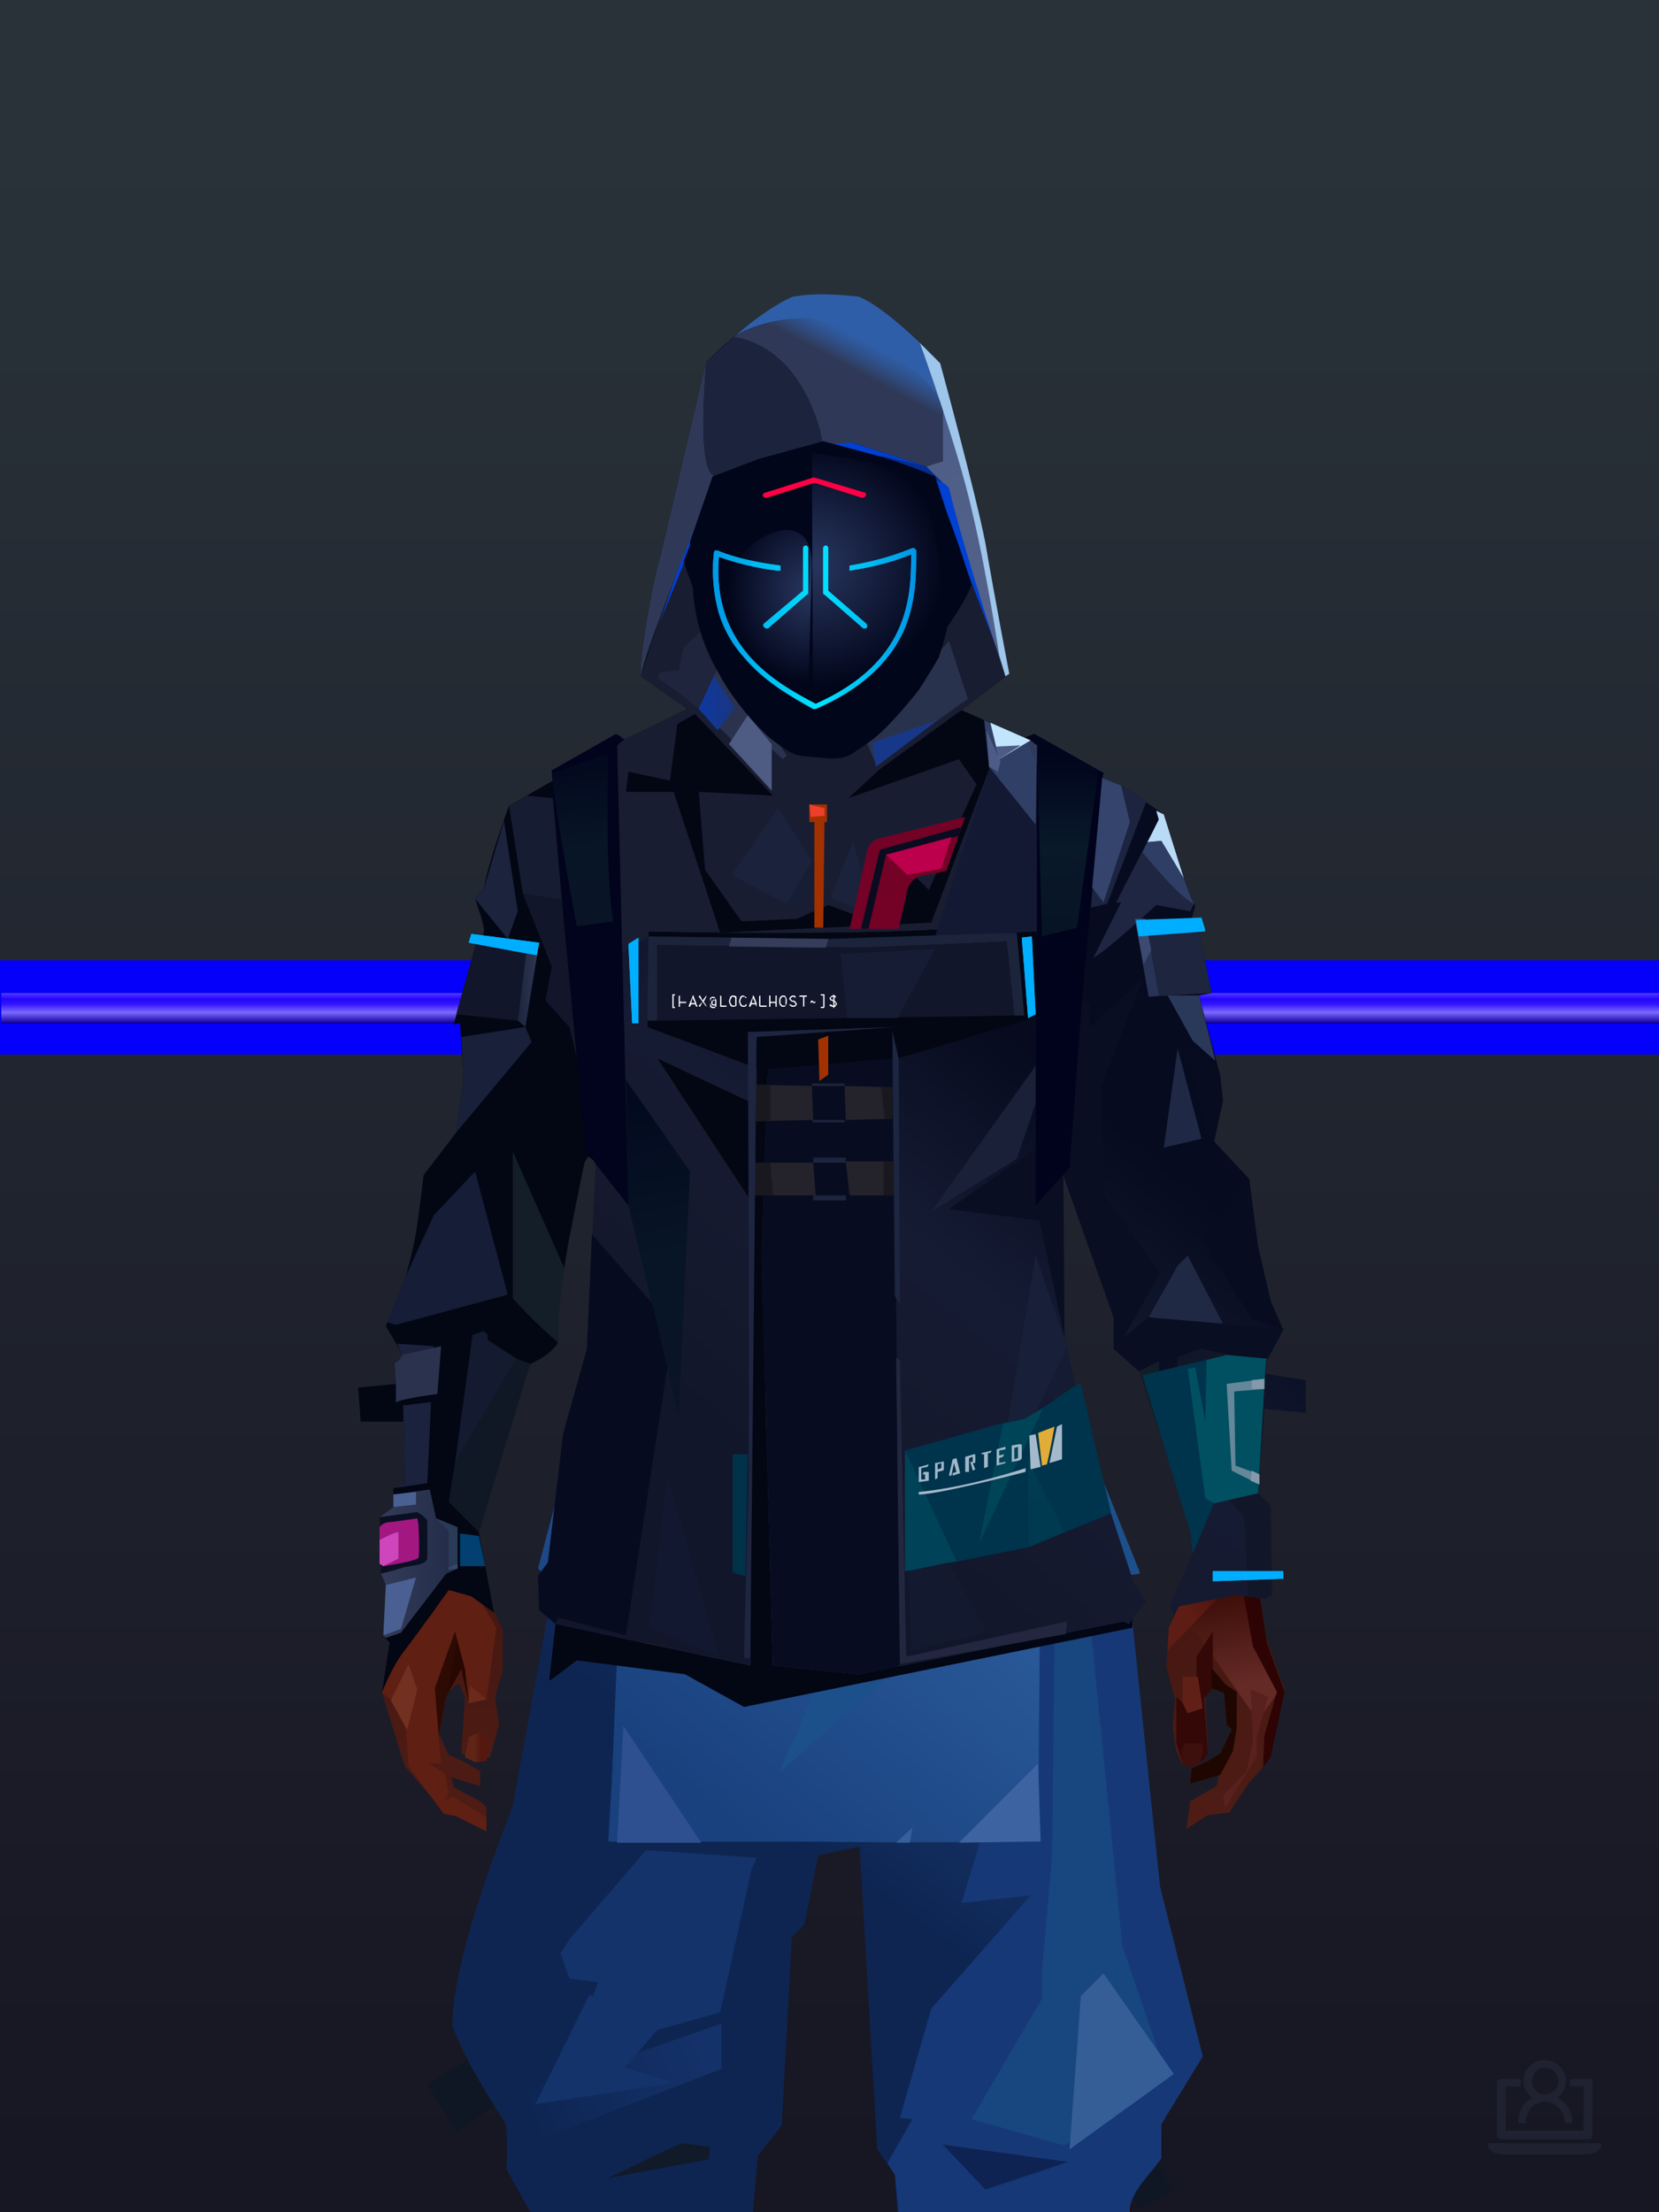 <?xml version="1.0" encoding="UTF-8"?><svg width="1320px" height="1760px" viewBox="0 0 1320 1760" version="1.1" xmlns="http://www.w3.org/2000/svg" xmlns:xlink="http://www.w3.org/1999/xlink"><defs><linearGradient x1="51%" y1="99%" x2="51%" y2="-74%" id="id-30181"><stop stop-color="#171623" offset="0%"></stop><stop stop-color="#293239" offset="54%"></stop><stop stop-color="#272B37" offset="100%"></stop></linearGradient><filter width="111%" height="300%" x="-6%" y="-100%" id="id-30182" filterUnits="objectBoundingBox"><feGaussianBlur in="SourceGraphic" stdDeviation="25"></feGaussianBlur></filter><linearGradient x1="51%" y1="99%" x2="51%" y2="0%" id="id-30183"><stop stop-color="#0F008E" offset="0%"></stop><stop stop-color="#1400A1" offset="0%"></stop><stop stop-color="#7C69FF" offset="35%"></stop><stop stop-color="#3518FF" offset="61%"></stop><stop stop-color="#2304FF" offset="79%"></stop><stop stop-color="#533BFF" offset="100%"></stop></linearGradient><rect width="1328" height="24" x="12" y="26" id="id-30184"></rect><filter width="103%" height="288%" x="-2%" y="-94%" id="id-30185" filterUnits="objectBoundingBox"><feOffset result="id-30186" in="SourceAlpha" dx="0" dy="0"></feOffset><feGaussianBlur result="id-30187" in="SourceGraphic" stdDeviation="8"></feGaussianBlur><feColorMatrix in="SourceGraphic" type="matrix" values="0 0 0 0 0 0 0 0 0 0 0 0 0 0 0 0 0 0 0.577 0"></feColorMatrix></filter></defs><g stroke="none" stroke-width="1" fill="none" id="id-30190" fill-rule="evenodd"><g transform=" translate(-11,0)" id="id-30191"><rect fill="url(#id-30181)" width="1320" height="1760" x="11" y="0" id="id-30192"></rect><g transform=" translate(0,764)" id="id-30193"><polygon points="0 0 1351 0 1351 75 0 75" fill="#0400F9" id="id-30192" filter="url(#id-30182)"></polygon><g id="id-30192"><use fill="#000000" fill-opacity="1" xlink:href="#id-30184" filter="url(#id-30185)"></use><use fill="url(#id-30183)" xlink:href="#id-30184" fill-rule="evenodd"></use></g></g></g></g><defs><linearGradient x1="50%" y1="6%" x2="50%" y2="100%" id="id-110679"><stop stop-color="#6F4A3F" offset="0%"></stop><stop stop-color="#45191D" offset="8%"></stop><stop stop-color="#54241C" offset="20%"></stop><stop stop-color="#35100A" offset="34%"></stop><stop stop-color="#4C1B14" offset="71%"></stop><stop stop-color="#602521" offset="100%"></stop></linearGradient><linearGradient x1="50%" y1="-10%" x2="50%" y2="84%" id="id-110680"><stop stop-color="#270702" offset="0%"></stop><stop stop-color="#4D190D" offset="49%"></stop><stop stop-color="#48150A" offset="100%"></stop></linearGradient><linearGradient x1="57%" y1="50%" x2="47%" y2="56%" id="id-110681"><stop stop-color="#290805" offset="0%"></stop><stop stop-color="#2C0303" offset="100%"></stop></linearGradient><linearGradient x1="45%" y1="35%" x2="55%" y2="47%" id="id-110682"><stop stop-color="#4B1B14" offset="0%"></stop><stop stop-color="#2D0303" offset="100%"></stop></linearGradient><linearGradient x1="54%" y1="31%" x2="47%" y2="81%" id="id-110683"><stop stop-color="#451A11" offset="0%"></stop><stop stop-color="#320D07" offset="19%"></stop><stop stop-color="#370404" offset="71%"></stop><stop stop-color="#340505" offset="81%"></stop><stop stop-color="#220000" offset="100%"></stop></linearGradient><linearGradient x1="43%" y1="38%" x2="54%" y2="44%" id="id-110684"><stop stop-color="#2E0A04" offset="0%"></stop><stop stop-color="#270701" offset="100%"></stop></linearGradient><linearGradient x1="46%" y1="8%" x2="58%" y2="82%" id="id-110685"><stop stop-color="#4D1E18" offset="0%"></stop><stop stop-color="#36100D" offset="100%"></stop></linearGradient><linearGradient x1="50%" y1="41%" x2="49%" y2="66%" id="id-110686"><stop stop-color="#592D1F" offset="0%"></stop><stop stop-color="#480A09" offset="27%"></stop><stop stop-color="#2F0B06" offset="100%"></stop></linearGradient><linearGradient x1="63%" y1="4%" x2="25%" y2="77%" id="id-110687"><stop stop-color="#5A1821" offset="0%"></stop><stop stop-color="#63271A" offset="55%"></stop><stop stop-color="#3F1007" offset="100%"></stop></linearGradient><linearGradient x1="50%" y1="23%" x2="41%" y2="77%" id="id-110688"><stop stop-color="#2C0C04" offset="0%"></stop><stop stop-color="#190501" offset="100%"></stop></linearGradient><linearGradient x1="47%" y1="22%" x2="55%" y2="89%" id="id-110689"><stop stop-color="#4A2318" offset="0%"></stop><stop stop-color="#481F15" offset="100%"></stop></linearGradient><linearGradient x1="86%" y1="87%" x2="12%" y2="66%" id="id-110690"><stop stop-color="#220401" offset="0%"></stop><stop stop-color="#2C0903" offset="100%"></stop></linearGradient><linearGradient x1="71%" y1="11%" x2="50%" y2="100%" id="id-110691"><stop stop-color="#320A06" offset="0%"></stop><stop stop-color="#48160A" offset="100%"></stop></linearGradient><linearGradient x1="66%" y1="46%" x2="56%" y2="43%" id="id-110692"><stop stop-color="#1A0002" offset="0%"></stop><stop stop-color="#140000" offset="100%"></stop></linearGradient><linearGradient x1="100%" y1="41%" x2="50%" y2="63%" id="id-110693"><stop stop-color="#130000" offset="0%"></stop><stop stop-color="#120000" offset="100%"></stop></linearGradient><linearGradient x1="69%" y1="20%" x2="50%" y2="100%" id="id-110694"><stop stop-color="#2F0A04" offset="0%"></stop><stop stop-color="#1E0200" offset="100%"></stop></linearGradient><linearGradient x1="36%" y1="20%" x2="57%" y2="81%" id="id-110695"><stop stop-color="#59243C" offset="0%"></stop><stop stop-color="#4B191E" offset="100%"></stop></linearGradient><linearGradient x1="46%" y1="67%" x2="92%" y2="50%" id="id-110696"><stop stop-color="#47120E" offset="0%"></stop><stop stop-color="#525767" offset="100%" stop-opacity="0.348"></stop></linearGradient><linearGradient x1="17%" y1="24%" x2="78%" y2="69%" id="id-110697"><stop stop-color="#6C3328" offset="0%"></stop><stop stop-color="#3A140E" offset="100%"></stop></linearGradient><linearGradient x1="26%" y1="42%" x2="80%" y2="75%" id="id-110698"><stop stop-color="#662620" offset="0%"></stop><stop stop-color="#6D6172" offset="100%" stop-opacity="0.068"></stop></linearGradient><linearGradient x1="29%" y1="56%" x2="77%" y2="50%" id="id-110699"><stop stop-color="#622121" offset="0%"></stop><stop stop-color="#61474D" offset="100%" stop-opacity="0.449"></stop></linearGradient><linearGradient x1="74%" y1="24%" x2="34%" y2="74%" id="id-110700"><stop stop-color="#5D3325" offset="0%"></stop><stop stop-color="#46140A" offset="100%"></stop></linearGradient><linearGradient x1="66%" y1="100%" x2="40%" y2="0%" id="id-110701"><stop stop-color="#3B0710" offset="0%"></stop><stop stop-color="#70253E" offset="45%"></stop><stop stop-color="#45130B" offset="100%"></stop></linearGradient><linearGradient x1="52%" y1="13%" x2="59%" y2="75%" id="id-110702"><stop stop-color="#3F0F09" offset="0%"></stop><stop stop-color="#642A26" offset="100%"></stop></linearGradient><linearGradient x1="28%" y1="76%" x2="73%" y2="20%" id="id-110703"><stop stop-color="#5E1D14" offset="0%"></stop><stop stop-color="#470F09" offset="67%"></stop><stop stop-color="#45130D" offset="100%"></stop></linearGradient><linearGradient x1="66%" y1="59%" x2="24%" y2="66%" id="id-110704"><stop stop-color="#230401" offset="0%"></stop><stop stop-color="#400F07" offset="100%"></stop></linearGradient><linearGradient x1="41%" y1="11%" x2="61%" y2="81%" id="id-110705"><stop stop-color="#541E13" offset="0%"></stop><stop stop-color="#43130B" offset="100%"></stop></linearGradient><linearGradient x1="19%" y1="58%" x2="66%" y2="43%" id="id-110706"><stop stop-color="#602617" offset="0%"></stop><stop stop-color="#46140A" offset="100%"></stop></linearGradient><linearGradient x1="73%" y1="50%" x2="30%" y2="53%" id="id-110707"><stop stop-color="#591531" offset="0%"></stop><stop stop-color="#853542" offset="100%"></stop></linearGradient><linearGradient x1="31%" y1="0%" x2="50%" y2="100%" id="id-110708"><stop stop-color="#6A2C21" offset="0%"></stop><stop stop-color="#61261C" offset="100%"></stop></linearGradient><linearGradient x1="29%" y1="43%" x2="65%" y2="100%" id="id-110709"><stop stop-color="#5F1C26" offset="0%"></stop><stop stop-color="#4E1715" offset="100%"></stop></linearGradient><linearGradient x1="13%" y1="78%" x2="84%" y2="50%" id="id-110710"><stop stop-color="#360808" offset="0%"></stop><stop stop-color="#230401" offset="100%"></stop></linearGradient><linearGradient x1="50%" y1="0%" x2="36%" y2="100%" id="id-110711"><stop stop-color="#61173B" offset="0%"></stop><stop stop-color="#581F13" offset="100%"></stop></linearGradient><linearGradient x1="50%" y1="28%" x2="64%" y2="55%" id="id-110712"><stop stop-color="#501021" offset="0%"></stop><stop stop-color="#571626" offset="100%"></stop></linearGradient><linearGradient x1="40%" y1="55%" x2="62%" y2="71%" id="id-110713"><stop stop-color="#421209" offset="0%"></stop><stop stop-color="#39090A" offset="100%"></stop></linearGradient><linearGradient x1="9%" y1="37%" x2="88%" y2="55%" id="id-110714"><stop stop-color="#1F0301" offset="0%"></stop><stop stop-color="#150000" offset="100%"></stop></linearGradient><linearGradient x1="62%" y1="19%" x2="50%" y2="100%" id="id-110715"><stop stop-color="#47140A" offset="0%"></stop><stop stop-color="#220301" offset="100%"></stop></linearGradient><linearGradient x1="45%" y1="18%" x2="51%" y2="67%" id="id-110716"><stop stop-color="#6C2E20" offset="0%"></stop><stop stop-color="#46140A" offset="100%"></stop></linearGradient><linearGradient x1="50%" y1="0%" x2="50%" y2="100%" id="id-110717"><stop stop-color="#6A2B1E" offset="0%"></stop><stop stop-color="#45130A" offset="100%"></stop></linearGradient><linearGradient x1="45%" y1="50%" x2="58%" y2="50%" id="id-110718"><stop stop-color="#220401" offset="0%"></stop><stop stop-color="#40140B" offset="100%"></stop></linearGradient><linearGradient x1="33%" y1="74%" x2="77%" y2="42%" id="id-110719"><stop stop-color="#43140C" offset="0%"></stop><stop stop-color="#551E11" offset="100%"></stop></linearGradient><linearGradient x1="63%" y1="59%" x2="38%" y2="59%" id="id-110720"><stop stop-color="#551810" offset="0%"></stop><stop stop-color="#5E2517" offset="100%"></stop></linearGradient><linearGradient x1="50%" y1="0%" x2="50%" y2="100%" id="id-110721"><stop stop-color="#512418" offset="0%"></stop><stop stop-color="#3F0F0D" offset="100%"></stop></linearGradient><linearGradient x1="47%" y1="47%" x2="53%" y2="50%" id="id-110722"><stop stop-color="#5B291F" offset="0%"></stop><stop stop-color="#42120D" offset="100%"></stop></linearGradient><linearGradient x1="50%" y1="0%" x2="50%" y2="100%" id="id-110723"><stop stop-color="#350B08" offset="0%"></stop><stop stop-color="#320706" offset="100%"></stop></linearGradient><linearGradient x1="50%" y1="0%" x2="50%" y2="100%" id="id-110724"><stop stop-color="#732A2A" offset="0%"></stop><stop stop-color="#482115" offset="100%"></stop></linearGradient><linearGradient x1="0%" y1="55%" x2="100%" y2="55%" id="id-110725"><stop stop-color="#4E1513" offset="0%"></stop><stop stop-color="#2E0705" offset="100%"></stop></linearGradient><linearGradient x1="50%" y1="0%" x2="50%" y2="100%" id="id-110726"><stop stop-color="#5F251C" offset="0%"></stop><stop stop-color="#3E0D0A" offset="100%"></stop></linearGradient><linearGradient x1="49%" y1="20%" x2="52%" y2="96%" id="id-110727"><stop stop-color="#441410" offset="0%"></stop><stop stop-color="#3A0F0B" offset="100%"></stop></linearGradient><linearGradient x1="33%" y1="47%" x2="59%" y2="56%" id="id-110728"><stop stop-color="#3F150C" offset="0%"></stop><stop stop-color="#2B0605" offset="100%"></stop></linearGradient></defs><g transform=" translate(304,473)" id="id-110729"><polygon points="174 662 139 824 137 906 146 1082 171 1154 176 1211 174 1230 175 1284 287 1284 284 1265 308 1195 306 1124 345 952 343 912 353 879 362 881 371 877 383 904 391 970 434 1079 457 1202 475 1252 475 1284 596 1284 600 1225 591 1146 609 1103 612 997 596 842 545 671 539 640 528 606 531 569 509 498 522 403 539 360 539 348 563 464 576 498 585 574 637 704 646 760 646 778 626 822 624 853 631 879 629 901 632 920 637 931 647 931 657 920 655 877 659 867 670 874 672 899 676 903 667 923 644 934 643 945 666 939 664 948 643 960 640 982 657 971 674 969 690 945 701 933 704 926 707 923 713 892 718 871 704 832 696 786 703 768 693 725 693 521 652 425 629 282 626 203 612 175 567 156 548 141 530 139 479 114 422 73 416 42 415 1 285 0 284 73 279 83 242 114 196 137 171 139 155 156 108 175 91 228 91 287 68 431 30 516 23 602 28 725 16 764 21 782 0 874 18 932 49 968 59 970 83 982 83 965 78 960 57 949 55 941 78 948 78 936 66 929 53 923 45 906 51 875 61 866 66 877 63 922 75 927 86 925 93 899 90 877 96 856 96 824 75 778 77 738 108 637 139 562 142 495 159 458 180 358 199 403 203 461 211 504 188 564 191 608" fill="url(#id-110679)" id="id-110730"></polygon><polygon points="91 287 68 431 30 516 23 602 72 688 117 614 98 452 109 469 123 336 102 372 109 294 88 309 109 285" fill="url(#id-110680)" id="id-110730"></polygon><polygon points="383 906 391 972 434 1081 457 1204 475 1254 475 1287 596 1287 600 1226 591 1148 609 1105 612 999 602 904 584 908 584 846 535 683 456 705 382 878" fill="url(#id-110681)" id="id-110730"></polygon><polygon points="137 907 146 1083 171 1156 176 1212 174 1232 175 1286 175 1287 287 1287 284 1266 308 1197 306 1126 345 954 343 923 293 814 263 724 247 711" fill="url(#id-110682)" id="id-110730"></polygon><polygon points="545 671 539 639 528 606 531 569 509 498 522 403 539 359 539 348 563 463 576 498 601 538 660 489 688 527 652 425 629 281 626 203 612 175 568 155 548 140 530 139 479 114 422 73 416 42 415 1 360 1 360 713 462 722" fill="url(#id-110683)" id="id-110730"></polygon><polygon points="83 984 59 972 49 970 21 932 19 903 7 879 0 874 11 824 38 786 38 814 56 786 78 800 91 822 83 879 69 882 63 855 51 877 45 908 47 930 37 930 50 938 53 954 49 960 56 956 83 973" fill="#5F1F13" id="id-110735"></polygon><polygon points="66 855 69 882 63 855 51 877 45 908 42 870 58 825" fill="url(#id-110684)" id="id-110735"></polygon><polygon points="83 879 69 882 70 868" fill="#6C2A1B" id="id-110735"></polygon><polygon points="481 376 513 349 558 291 522 368" fill="#410721" id="id-110738"></polygon><polygon points="313 697 260 560 246 448 259 424 355 408 361 366 317 404 285 409 267 378 313 343 394 351 431 378 420 404 368 399 371 404 449 421 466 441 449 510 466 547 406 697 358 717" fill="url(#id-110685)" id="id-110739"></polygon><polygon points="410 87 430 79 423 73 416 42 416 4 284 6 284 45 283 73 278 83 244 111 195 136 366 136 390 67 410 23" fill="url(#id-110686)" id="id-110740"></polygon><polygon points="182 180 133 231 97 289 97 231 113 182 165 159" fill="url(#id-110687)" id="id-110741"></polygon><polygon points="346 107 384 55 409 31 414 23 299 31" fill="url(#id-110688)" id="id-110742"></polygon><polygon points="287 93 295 32 323 129" fill="url(#id-110689)" id="id-110743"></polygon><polygon points="336 139 314 151 270 146 224 139" fill="#6C362B" id="id-110744"></polygon><polygon points="410 84 409 136 461 129" fill="url(#id-110690)" id="id-110745"></polygon><polygon points="173 246 167 286 191 351 263 386 328 330 359 330 359 152 348 139 336 139 309 152" fill="url(#id-110691)" id="id-110746"></polygon><polygon points="464 159 516 190 500 159" fill="url(#id-110692)" id="id-110747"></polygon><polygon points="302 31 346 72 382 62 409 37 416 28 416 13" fill="url(#id-110693)" id="id-110748"></polygon><polygon points="263 151 191 202 219 151" fill="#31050C" id="id-110749"></polygon><polygon points="154 206 170 170 122 188" fill="#894752" id="id-110750"></polygon><polygon points="358 285 344 299 323 318 305 354 358 345 354 305" fill="url(#id-110694)" id="id-110751"></polygon><polygon points="260 361 265 387 203 371 191 347" fill="#380B07" id="id-110752"></polygon><polygon points="198 362 181 359 167 284" fill="#1D0100" id="id-110753"></polygon><polygon points="477 341 477 335 488 326 496 325 509 338 496 348 485 354" fill="#130000" id="id-110754"></polygon><polygon points="314 151 342 220 317 293 237 351 209 318 172 251 185 205 270 146" fill="url(#id-110695)" id="id-110755"></polygon><polygon points="314 151 330 238 209 318 172 251 185 205 270 146" fill="url(#id-110696)" id="id-110755"></polygon><polygon points="211 335 223 322 242 327 244 332 235 353 213 349" fill="#190001" id="id-110757"></polygon><polygon points="224 339 226 342 226 345 222 349 235 350 242 333 230 338 227 335" fill="#210A0F" id="id-110758"></polygon><polygon points="488 343 491 347 486 351 479 338 489 327 495 327 493 336" fill="#1F0405" id="id-110759"></polygon><polygon points="485 339 488 343 493 337" fill="#310C07" id="id-110760"></polygon><polygon points="359 162 359 291 406 325 455 347 529 267 463 182 415 166" fill="url(#id-110697)" id="id-110761"></polygon><polygon points="359 178 359 281 391 302 391 249 489 270 461 189 415 166" fill="url(#id-110698)" id="id-110761"></polygon><polygon points="359 178 359 219 472 220 461 189 415 166 371 163" fill="url(#id-110699)" id="id-110761"></polygon><polygon points="358 178 372 168 440 156 413 137 378 158 411 80 396 60 358 146" fill="url(#id-110700)" id="id-110764"></polygon><polygon points="346 140 358 152 372 129 400 48 369 86 364 130" fill="#622D32" id="id-110765"></polygon><polygon points="591 281 601 226 559 159 514 159 523 138 499 156 571 263" fill="url(#id-110701)" id="id-110766"></polygon><polygon points="609 298 626 332 629 285 627 227 614 207 617 251" fill="#421D30" id="id-110767"></polygon><polygon points="554 159 567 157 612 177 614 192 579 175 603 207 601 226" fill="#420A1F" id="id-110768"></polygon><polygon points="641 823 648 826 697 896 713 873 682 781" fill="url(#id-110702)" id="id-110769"></polygon><polygon points="625 840 700 762 688 738 679 784 648 776 626 822" fill="url(#id-110703)" id="id-110769"></polygon><polygon points="648 862 648 845 661 825 661 870 654 878 657 922 652 929 637 929 632 914 632 893 632 877 644 888" fill="#340807" id="id-110771"></polygon><polygon points="554 375 577 333 607 451 594 508 568 462" fill="#441208" id="id-110772"></polygon><polygon points="623 326 643 425 633 431 693 523 652 427 636 326 625 315" fill="#5A1935" id="id-110773"></polygon><polygon points="628 274 638 339 623 314" fill="#2A0303" id="id-110774"></polygon><polygon points="693 523 695 567 685 525 618 416 633 431" fill="#150000" id="id-110775"></polygon><polygon points="640 463 599 539 601 571 634 655 646 703 650 754 658 640 660 491" fill="#43150C" id="id-110776"></polygon><polygon points="610 531 648 646 652 546 638 479" fill="#571F15" id="id-110776"></polygon><polygon points="693 748 677 730 677 700 660 491 685 525 691 552 684 727" fill="#210200" id="id-110778"></polygon><polygon points="691 746 703 768 693 727 695 567 691 551 683 727" fill="#722345" id="id-110779"></polygon><polygon points="260 559 310 683 355 716 263 713 238 685 195 582" fill="url(#id-110704)" id="id-110780"></polygon><polygon points="637 931 636 919 639 914 653 914 653 922 651 929 648 931 644 933" fill="#3D100E" id="id-110781"></polygon><polygon points="637 861 637 882 641 890 653 886 649 861" fill="#602018" id="id-110782"></polygon><polygon points="691 871 693 912 688 936 669 956 671 965 696 924 696 909 705 877" fill="#59211D" id="id-110783"></polygon><polygon points="703 768 684 788 693 837 712 873 702 908 701 933 707 925 718 873 704 834 697 788" fill="#2D0303" id="id-110784"></polygon><polygon points="667 939 643 946 644 934 657 928 667 922 676 903 672 899 670 874 660 870 660 854 671 867 680 873 680 902 677 920" fill="#200600" id="id-110785"></polygon><polygon points="361 510 359 634 426 561 420 535" fill="url(#id-110705)" opacity="0.626" id="id-110786"></polygon><polygon points="319 403 289 399 268 380 313 343 361 348 362 372" fill="url(#id-110706)" id="id-110787"></polygon><polygon points="171 141 168 151 180 151 204 139 196 138" fill="url(#id-110707)" id="id-110788"></polygon><polygon points="359 308 362 360 382 334" fill="#6A2C1E" opacity="0.625" id="id-110789"></polygon><polygon points="360 546 360 584 387 551 374 540" fill="url(#id-110708)" opacity="0.626" id="id-110790"></polygon><polygon points="346 542 360 547 373 540 360 534" fill="#0E0000" id="id-110791"></polygon><polygon points="325 545 277 503 259 561 308 579" fill="url(#id-110709)" opacity="0.758" id="id-110792"></polygon><polygon points="389 499 460 467 449 510 404 520" fill="url(#id-110710)" id="id-110793"></polygon><polygon points="364 491 361 403 420 428" fill="url(#id-110711)" opacity="0.758" id="id-110794"></polygon><polygon points="262 446 333 446 323 469 279 492" fill="url(#id-110712)" opacity="0.758" id="id-110795"></polygon><polygon points="259 425 279 496 259 561 236 528 213 443 227 425 243 447" fill="url(#id-110713)" id="id-110796"></polygon><polygon points="412 343 444 374 466 383 499 351 447 354 416 339" fill="url(#id-110714)" id="id-110797"></polygon><polygon points="164 252 163 278 128 284" fill="#170000" id="id-110798"></polygon><polygon points="58 478 88 441 88 416 69 430 66 456" fill="url(#id-110715)" id="id-110799"></polygon><polygon points="76 684 69 634 61 517 89 474 111 569" fill="url(#id-110716)" id="id-110800"></polygon><polygon points="53 489 47 539 69 635 76 684 53 760 40 781 16 766 28 727 23 604 28 544" fill="url(#id-110717)" id="id-110801"></polygon><polygon points="136 452 127 497 153 460 177 340 170 300" fill="#1F0300" id="id-110802"></polygon><polygon points="181 359 159 460 143 497 142 514 123 532 109 514 108 490 127 497 153 460 177 340" fill="#2B0903" id="id-110802"></polygon><polygon points="38 747 28 772 38 788 44 772" fill="#591F14" id="id-110804"></polygon><polygon points="359 379 342 413 361 444 377 417" fill="url(#id-110718)" id="id-110805"></polygon><polygon points="196 581 260 561 229 519" fill="url(#id-110719)" id="id-110806"></polygon><polygon points="74 929 66 925 69 909 78 905 86 912 83 928" fill="url(#id-110720)" id="id-110807"></polygon><polygon points="20 903 7 880 21 851 28 871" fill="#723021" id="id-110808"></polygon><polygon points="218 1123 203 1040 191 913 171 1090 182 1169 230 1208 261 1237 270 1213 234 1175 212 1157 272 1191 281 1169" fill="url(#id-110721)" opacity="0.808" id="id-110809"></polygon><polygon points="182 1207 181 1155 213 1106 236 1166 230 1210" fill="#44120C" id="id-110810"></polygon><polygon points="187 902 211 1137 227 1161 275 1187 299 1137 272 1009 299 918 269 791 211 836" fill="url(#id-110722)" id="id-110811"></polygon><polygon points="288 1079 311 1040 311 942 295 903 264 1019 275 1188 301 1137" fill="url(#id-110723)" id="id-110812"></polygon><polygon points="584 908 604 1008 608 1106 614 998 599 887" fill="#722345" id="id-110813"></polygon><polygon points="430 886 488 1140 535 1115 561 925 566 886 536 816 500 786" fill="url(#id-110724)" opacity="0.792" id="id-110814"></polygon><polygon points="581 921 588 1011 584 1112 576 1162 544 1046 566 886" fill="url(#id-110725)" id="id-110815"></polygon><polygon points="561 1247 518 1200 472 1112 494 931 505 931 594 1188 579 1244" fill="url(#id-110726)" id="id-110816"></polygon><polygon points="531 1221 539 1263 536 1269 516 1287 509 1287 500 1263 513 1199 488 1226 462 1170 472 1101 427 1010 398 877 469 771 518 739 536 818 500 787 433 890 477 1078 534 1212" fill="url(#id-110727)" id="id-110817"></polygon><polygon points="321 1058 284 852 258 721 266 733 371 879 362 883 354 881 343 914 345 954" fill="#3E1009" id="id-110818"></polygon><polygon points="429 1068 424 875 536 705 454 704 380 865 384 906 391 972" fill="#47100B" opacity="0.394" id="id-110819"></polygon><polygon points="175 1262 194 1287 206 1287 225 1226 213 1249 175 1221 174 1232" fill="#210300" id="id-110820"></polygon><polygon points="528 1227 554 1234 569 1169 549 1168" fill="#551E14" id="id-110821"></polygon><polygon points="546 678 545 672 539 641 528 608 531 571 509 500 522 405 539 361 539 350 547 389 542 330 558 289 517 369 528 369 517 411 499 442 509 465 488 531 507 525 522 585 449 724" fill="#1B0000" id="id-110730"></polygon><polygon points="402 722 490 609 522 585 449 723" fill="#401009" id="id-110823"></polygon><polygon points="174 664 139 826 137 907 139 937 238 690 352 886 354 881 362 883 371 879 383 906 471 773 548 712 596 844 545 673 539 641 478 697 449 723 278 705 232 657 188 566 191 610" fill="url(#id-110728)" id="id-110730"></polygon><polygon points="189 616 211 620 190 586 190 609" fill="#1B0000" id="id-110825"></polygon><polygon points="139 836 225 709 167 697 139 826" fill="#1B0000" id="id-110826"></polygon><polygon points="518 734 596 843 547 678" fill="#1B0000" id="id-110827"></polygon><polygon points="415 778 447 726 314 744 329 762" fill="#511911" opacity="0.520" id="id-110730"></polygon><polygon points="411 685 463 666 456 573" fill="#300404" id="id-110829"></polygon></g><defs><linearGradient x1="53%" y1="5%" x2="47%" y2="91%" id="id-111395"><stop stop-color="#98AEEE" offset="0%"></stop><stop stop-color="#60261D" offset="82%"></stop><stop stop-color="#AF4336" offset="100%"></stop></linearGradient><linearGradient x1="62%" y1="61%" x2="50%" y2="36%" id="id-111396"><stop stop-color="#763E30" offset="0%"></stop><stop stop-color="#230801" offset="100%"></stop></linearGradient><linearGradient x1="50%" y1="13%" x2="57%" y2="81%" id="id-111397"><stop stop-color="#5C0D0D" offset="0%"></stop><stop stop-color="#AF4336" offset="100%"></stop></linearGradient><linearGradient x1="50%" y1="0%" x2="54%" y2="88%" id="id-111398"><stop stop-color="#341108" offset="0%"></stop><stop stop-color="#4D1910" offset="100%"></stop></linearGradient><linearGradient x1="46%" y1="75%" x2="35%" y2="25%" id="id-111399"><stop stop-color="#5E241A" offset="0%"></stop><stop stop-color="#8C1919" offset="100%"></stop><stop stop-color="#8C1919" offset="100%"></stop></linearGradient><linearGradient x1="33%" y1="21%" x2="55%" y2="84%" id="id-111400"><stop stop-color="#622513" offset="0%"></stop><stop stop-color="#5D322A" offset="10%"></stop><stop stop-color="#673225" offset="53%"></stop><stop stop-color="#70392B" offset="70%"></stop><stop stop-color="#592419" offset="88%"></stop><stop stop-color="#59261B" offset="100%"></stop></linearGradient><linearGradient x1="28%" y1="56%" x2="79%" y2="54%" id="id-111401"><stop stop-color="#7F4233" offset="0%"></stop><stop stop-color="#804D39" offset="16%"></stop><stop stop-color="#935643" offset="100%"></stop></linearGradient><linearGradient x1="68%" y1="59%" x2="18%" y2="46%" id="id-111402"><stop stop-color="#7A4334" offset="0%"></stop><stop stop-color="#230802" offset="100%"></stop></linearGradient><linearGradient x1="26%" y1="17%" x2="91%" y2="50%" id="id-111403"><stop stop-color="#693528" offset="0%"></stop><stop stop-color="#8B576B" offset="16%"></stop><stop stop-color="#63372F" offset="51%"></stop><stop stop-color="#5A332E" offset="85%"></stop><stop stop-color="#59322D" offset="88%"></stop><stop stop-color="#56312D" offset="100%"></stop></linearGradient><linearGradient x1="45%" y1="16%" x2="52%" y2="84%" id="id-111404"><stop stop-color="#451B10" offset="0%"></stop><stop stop-color="#592419" offset="100%"></stop></linearGradient><linearGradient x1="91%" y1="32%" x2="50%" y2="77%" id="id-111405"><stop stop-color="#441F15" offset="0%"></stop><stop stop-color="#4F261A" offset="100%"></stop></linearGradient><linearGradient x1="61%" y1="0%" x2="61%" y2="72%" id="id-111406"><stop stop-color="#2A0F0A" offset="0%"></stop><stop stop-color="#55291D" offset="100%"></stop></linearGradient><linearGradient x1="34%" y1="50%" x2="87%" y2="60%" id="id-111407"><stop stop-color="#854A3B" offset="0%"></stop><stop stop-color="#723A2C" offset="100%"></stop></linearGradient><linearGradient x1="50%" y1="2%" x2="46%" y2="90%" id="id-111408"><stop stop-color="#44190E" offset="0%"></stop><stop stop-color="#6E2A15" offset="100%"></stop></linearGradient><linearGradient x1="67%" y1="12%" x2="50%" y2="100%" id="id-111409"><stop stop-color="#5B2926" offset="0%"></stop><stop stop-color="#622D29" offset="100%"></stop></linearGradient><linearGradient x1="45%" y1="50%" x2="56%" y2="52%" id="id-111410"><stop stop-color="#612C28" offset="0%"></stop><stop stop-color="#380F0A" offset="100%"></stop></linearGradient><linearGradient x1="18%" y1="22%" x2="62%" y2="71%" id="id-111411"><stop stop-color="#622D29" offset="0%"></stop><stop stop-color="#724037" offset="100%"></stop></linearGradient><linearGradient x1="50%" y1="35%" x2="87%" y2="93%" id="id-111412"><stop stop-color="#8C5743" offset="0%"></stop><stop stop-color="#622D29" offset="100%"></stop></linearGradient><linearGradient x1="50%" y1="50%" x2="18%" y2="50%" id="id-111413"><stop stop-color="#70392C" offset="0%"></stop><stop stop-color="#54281C" offset="100%"></stop></linearGradient><linearGradient x1="54%" y1="44%" x2="58%" y2="44%" id="id-111414"><stop stop-color="#8FA6D7" offset="0%"></stop><stop stop-color="#93ABDC" offset="100%" stop-opacity="0"></stop></linearGradient><linearGradient x1="52%" y1="37%" x2="52%" y2="60%" id="id-111415"><stop stop-color="#441F15" offset="0%"></stop><stop stop-color="#3F1D13" offset="100%" stop-opacity="0"></stop><stop stop-color="#3F1D13" offset="100%" stop-opacity="0"></stop></linearGradient><linearGradient x1="50%" y1="22%" x2="50%" y2="100%" id="id-111416"><stop stop-color="#2D0E09" offset="0%"></stop><stop stop-color="#4C2119" offset="100%"></stop></linearGradient><linearGradient x1="50%" y1="41%" x2="45%" y2="59%" id="id-111417"><stop stop-color="#35130A" offset="0%"></stop><stop stop-color="#2B1935" offset="100%"></stop></linearGradient><linearGradient x1="50%" y1="115%" x2="50%" y2="50%" id="id-111418"><stop stop-color="#370D0A" offset="0%"></stop><stop stop-color="#380F0A" offset="100%"></stop></linearGradient><linearGradient x1="73%" y1="34%" x2="35%" y2="50%" id="id-111419"><stop stop-color="#5C2D21" offset="0%"></stop><stop stop-color="#200E09" offset="42%"></stop><stop stop-color="#210701" offset="100%"></stop></linearGradient><linearGradient x1="26%" y1="40%" x2="50%" y2="72%" id="id-111420"><stop stop-color="#401910" offset="0%"></stop><stop stop-color="#270B06" offset="21%"></stop><stop stop-color="#3D1C17" offset="100%"></stop></linearGradient><linearGradient x1="100%" y1="50%" x2="0%" y2="50%" id="id-111421"><stop stop-color="#401A0F" offset="0%"></stop><stop stop-color="#A9715B" offset="44%"></stop><stop stop-color="#5D2F1F" offset="100%"></stop></linearGradient><linearGradient x1="100%" y1="50%" x2="0%" y2="50%" id="id-111422"><stop stop-color="#401A0F" offset="0%"></stop><stop stop-color="#A9715B" offset="44%"></stop><stop stop-color="#5D2F1F" offset="100%"></stop></linearGradient><linearGradient x1="82%" y1="50%" x2="18%" y2="50%" id="id-111423"><stop stop-color="#6A3523" offset="0%"></stop><stop stop-color="#552216" offset="100%"></stop></linearGradient><linearGradient x1="82%" y1="50%" x2="18%" y2="50%" id="id-111424"><stop stop-color="#552216" offset="0%"></stop><stop stop-color="#6A3523" offset="100%"></stop></linearGradient><linearGradient x1="50%" y1="50%" x2="50%" y2="100%" id="id-111425"><stop stop-color="#060505" offset="0%"></stop><stop stop-color="#34368A" offset="100%"></stop></linearGradient><linearGradient x1="50%" y1="50%" x2="50%" y2="100%" id="id-111426"><stop stop-color="#060505" offset="0%"></stop><stop stop-color="#34368A" offset="100%"></stop></linearGradient></defs><g transform=" translate(548,259)" id="id-111427"><g id="id-111428"><g transform=" translate(0,121)" id="id-111429"><polygon points="199 13 214 3 222 9 221 25 214 38 214 43 210 54 208 65 197 70 190 64" fill="url(#id-111395)" id="id-111430"></polygon><polygon points="197 24 209 14 216 9 219 10 220 22 214 37 195 43" fill="url(#id-111396)" id="id-111431"></polygon><polygon points="203 38 208 34 199 25 203 22 209 23 207 18 212 16 214 38 214 43 213 48 207 51 201 46" fill="url(#id-111397)" id="id-111430"></polygon><polygon points="212 5 214 3 222 9 222 10 219 10 216 9" fill="#5771A7" id="id-111430"></polygon><polygon points="208 65 197 70 190 64 194 42 199 50 193 62 199 67" fill="#50151B" id="id-111430"></polygon><polygon points="203 62 202 54 211 50" fill="#723C31" id="id-111435"></polygon><polygon points="196 50 202 51 203 42 196 46" fill="#230801" id="id-111436"></polygon><polygon points="194 45 199 47 202 45 202 32 197 31" fill="#421518" id="id-111437"></polygon><path d=" M 30,70 C 24,70 20,69 19,68 C 17,66 12,52 8,46 C 4,39 2,38 1,33 C 0,30 0,21 1,6 L 8,0 L 23,9 L 30,70 Z" fill="url(#id-111398)" id="id-111438"></path><polygon points="8 6 2 6 7 3 10 2 23 9 19 14" fill="#110A0C" id="id-111438"></polygon><path d=" M 26,68 C 23,69 20,69 19,68 C 17,66 12,52 8,46 C 7,44 6,43 6,42 C 9,45 10,47 12,48 C 13,50 14,52 16,56 L 26,68 Z" fill="#3F150D" id="id-111438"></path><polygon points="26 68 29 65 27 53 20 61" fill="#5E241A" id="id-111438"></polygon><path d=" M 23,19 C 12,12 6,9 5,9 C 3,10 2,18 2,33 L 17,53 L 26,52 L 23,19 Z" fill="url(#id-111399)" id="id-111442"></path><polygon points="12 17 19 19 18 26 15 28 22 38 21 49 12 44" fill="#3F150D" id="id-111443"></polygon><path d=" M 27,53 C 16,50 10,47 8,42 C 6,38 8,30 12,17 L 15,23 C 15,36 14,42 15,43 C 15,45 18,46 25,48 L 27,53 Z" fill="#5E241A" id="id-111444"></path><polygon points="11 31 19 26 19 18 14 20 12 18" fill="#3E150D" id="id-111445"></polygon><polygon points="20 46 17 42 22 37 25 48" fill="#6A3032" id="id-111446"></polygon></g><g transform=" translate(18,0)" id="id-111447"><path d=" M 20,231 C 18,227 11,201 5,153 C 3,140 2,128 1,117 C -1,91 4,63 8,49 C 9,46 16,35 16,34 C 30,20 56,0 94,0 C 157,0 178,45 181,51 C 183,57 183,111 181,144 C 178,177 162,232 160,235 C 158,239 124,261 119,264 C 113,266 74,267 69,264 C 64,261 22,235 20,231 Z" fill="url(#id-111400)" id="id-111448"></path><polygon points="7 140 17 117 33 106 149 120 167 144 147 176 73 161 39 177 29 171" fill="url(#id-111401)" id="id-111449"></polygon><polygon points="7 140 17 117 33 106 31 136 77 131 86 136 75 144 52 152 49 152 30 154 23 163" fill="url(#id-111402)" id="id-111449"></polygon><path d=" M 5,153 C 3,140 2,128 1,117 C -1,91 4,63 8,49 C 9,46 16,35 16,34 C 30,20 56,0 94,0 C 157,0 178,45 181,51 C 183,57 183,111 181,144 C 181,149 180,153 179,158 L 159,161 L 145,148 L 115,146 L 101,161 L 86,110 L 108,103 C 144,108 161,111 161,110 C 158,100 155,92 154,86 C 152,81 151,76 149,69 L 159,43 L 95,32 L 26,43 L 17,71 L 19,112 L 5,153 Z" fill="url(#id-111403)" id="id-111448"></path><polygon points="39 209 44 175 39 177 29 171" fill="#713A2C" id="id-111449"></polygon><path d=" M 20,231 C 18,227 11,201 5,153 C 4,146 3,140 3,133 L 30,171 L 54,255 C 40,246 21,234 20,231 Z" fill="url(#id-111404)" id="id-111448"></path><polygon points="120 214 141 194 148 211 132 249 115 262 65 259 56 251 73 255 98 256" fill="url(#id-111405)" id="id-111454"></polygon><polygon points="80 183 80 201 103 202 128 183 128 174 108 161" fill="#6D3E34" id="id-111455"></polygon><polygon points="99 197 98 188 119 178 132 185 139 201 121 214" fill="#5B2C22" id="id-111456"></polygon><polygon points="60 213 54 208 54 188 67 176 88 184 86 187 86 196 93 198 102 194 113 205" fill="#663226" id="id-111457"></polygon><polygon points="59 173 74 168 112 165 129 177 129 183 121 186 107 180 84 180 58 189" fill="#532016" id="id-111457"></polygon><polygon points="52 220 65 211 125 212 126 233 120 246 77 258" fill="url(#id-111406)" id="id-111459"></polygon><polygon points="151 171 140 187 108 161 141 174" fill="url(#id-111407)" id="id-111460"></polygon><polygon points="117 109 126 125 157 130 163 120 151 101" fill="#7D4C3D" id="id-111461"></polygon><polygon points="160 128 146 114 155 108 164 117 167 125 163 122" fill="#8C594E" id="id-111462"></polygon><polygon points="80 135 91 122 88 109 70 105" fill="#704131" id="id-111463"></polygon><polygon points="43 109 60 118 72 128 82 133 69 109 52 105" fill="#593225" id="id-111464"></polygon><path d=" M 180,154 C 175,187 161,232 160,235 C 159,237 151,243 142,249 L 154,166 L 172,136 L 180,154 Z" fill="url(#id-111408)" id="id-111448"></path><polygon points="104 105 128 105 160 106 154 87 144 99 126 102 114 91" fill="#5E2A1B" id="id-111466"></polygon></g></g><polygon points="95 135 84 164 97 164 104 130 99 130" fill="url(#id-111409)" id="id-111467"></polygon><polygon points="84 175 83 177 90 186 105 186 109 187 114 187 119 181 124 182 126 185 130 184 136 177 136 171 134 169 105 165" fill="url(#id-111410)" id="id-111468"></polygon><polygon points="119 163 111 125 119 122 144 143" fill="url(#id-111411)" id="id-111469"></polygon><path d=" M 84,175 L 89,160 L 94,163 L 102,127 L 109,122 L 115,127 L 121,157 L 122,161 L 126,156 L 134,169 L 132,173 L 119,169 L 110,172 L 95,172 C 93,173 91,174 89,175 C 88,175 86,175 84,175 Z" fill="url(#id-111412)" id="id-111470"></path><polygon points="179 128 167 143 148 145 131 138 115 128 126 112 137 110 148 120 161 118 172 126" fill="#6D4037" id="id-111471"></polygon><polygon points="102 154 104 144 111 144 119 169 108 172 96 170" fill="#A57563" id="id-111470"></polygon><polygon points="95 171 100 164 108 171" fill="#C393A5" id="id-111473"></polygon><g transform=" translate(20,1)"><g id="id-111474"><path d=" M 0,128 C 2,128 3,128 3,128 L 9,130 C 8,150 8,159 8,159 C 6,158 5,158 5,158 L 0,144 C 0,133 0,128 0,128 Z" fill="#190D0D" id="id-111475"></path><g transform=" translate(1,0)" id="id-111476"><path d=" M 7,131 L 25,91 L 25,61 L 47,20 L 36,26 C 21,39 11,56 0,78 L 2,129 L 7,131 Z" fill="url(#id-111413)" id="id-111477"></path><path d=" M 104,0 C 134,4 155,22 167,55 C 166,89 166,106 166,106 C 171,123 174,139 168,153 L 169,190 C 180,155 181,98 178,51 C 168,30 163,27 146,14 C 132,5 118,1 104,0 Z" fill="url(#id-111414)" id="id-111478"></path><path d=" M 24,96 C 50,94 63,93 63,93 C 83,97 92,99 92,99 C 112,94 121,92 121,92 C 138,93 148,97 158,101 C 152,94 141,88 128,83 C 104,86 92,87 92,87 L 63,80 C 37,91 24,96 24,96 Z" fill="#89594A" id="id-111479"></path><path d=" M 132,43 L 147,52 C 135,73 129,84 129,84 C 105,87 93,89 93,89 C 70,84 59,81 59,81 L 64,66 C 109,51 132,43 132,43 Z" fill="#724037" id="id-111480"></path><path d=" M 1,72 L 39,14 L 26,22 C 7,33 2,58 1,72 Z" fill="#8B576B" id="id-111481"></path></g><path d=" M 2,109 C 9,108 12,108 12,108 L 12,122 C 9,129 7,132 7,132 L 3,128 C 2,115 2,109 2,109 Z" fill="#32130A" id="id-111482"></path></g><g transform=" translate(47,194)" id="id-111483"><path d=" M 24,64 C 24,54 24,49 24,49 C 29,46 32,44 32,44 C 44,44 49,44 49,44 C 58,48 62,50 62,50 L 59,66 C 36,64 24,64 24,64 Z" fill="#724037" id="id-111484"></path><path d=" M 16,29 C 26,43 30,50 30,50 C 49,50 58,50 58,50 L 74,29 C 36,29 16,29 16,29 Z" fill="#300F08" id="id-111485"></path><path d=" M 15,12 C 21,4 24,0 24,0 C 49,0 61,0 61,0 C 71,10 77,16 77,16 C 63,8 57,5 57,5 L 30,5 C 20,10 15,12 15,12 Z" fill="#986857" id="id-111486"></path><path d=" M 63,51 C 51,53 45,54 45,54 C 31,50 25,49 25,49 C 31,46 34,45 34,45 L 53,45 C 60,49 63,51 63,51 Z" fill="#92604E" id="id-111487"></path><path d=" M 25,49 C 31,46 34,45 34,45 C 42,49 46,51 46,51 L 38,51 L 25,49 Z" fill="#BA8B94" id="id-111488"></path><path d=" M 72,11 C 82,9 87,9 87,9 C 89,12 89,14 89,14 L 83,34 C 75,19 72,11 72,11 Z" fill="url(#id-111415)" id="id-111489"></path><path d=" M 3,12 C 10,15 13,16 13,16 C 15,26 16,31 16,31 C 13,36 12,39 12,39 L 0,21 C 2,15 3,12 3,12 Z" fill="#3A1911" id="id-111490"></path><path d=" M 5,19 C 4,23 4,25 4,25 L 13,29 C 8,22 5,19 5,19 Z" fill="#642F23" id="id-111491"></path><path d=" M 9,18 C 16,10 22,5 27,4 C 38,2 49,1 60,4 C 65,7 70,11 75,14 C 76,15 77,18 78,19 C 75,20 74,20 74,20 C 64,19 59,18 59,18 L 21,19 C 13,19 9,18 9,18 Z" fill="#2D0E09" id="id-111492"></path><path d=" M 12,17 C 21,9 26,5 26,5 C 29,8 31,12 32,17 L 20,18 C 15,17 12,17 12,17 Z" fill="#3A0C0A" id="id-111493"></path><path d=" M 41,3 C 38,8 36,12 34,16 C 47,16 53,16 53,16 L 47,4 C 43,3 41,3 41,3 Z" fill="url(#id-111416)" id="id-111494"></path><path d=" M 61,7 C 58,13 56,17 56,17 C 67,18 73,19 73,19 L 76,17 C 69,10 64,7 61,7 Z" fill="#460F0C" id="id-111495"></path><path d=" M 9,22 C 15,28 21,32 28,36 C 39,38 50,38 60,36 C 69,32 74,28 78,21 C 72,21 68,21 68,21 C 54,16 32,20 16,19 C 12,21 9,22 9,22 Z" fill="#6F2323" id="id-111496"></path><path d=" M 17,21 C 25,28 29,31 29,31 C 50,32 61,32 61,32 L 70,21 C 54,17 36,17 17,21 Z" fill="#A56172" id="id-111497"></path><path d=" M 25,21 C 21,21 19,21 19,21 C 25,26 27,28 27,28 C 34,26 42,25 50,27 C 57,26 61,26 61,26 C 54,25 51,25 51,25 C 46,23 39,22 28,24 C 26,22 25,21 25,21 Z" fill="#B77F91" id="id-111498"></path><path d=" M 5,18 L 11,25 L 15,20 C 25,21 34,20 42,19 C 48,18 54,19 60,20 L 66,20 L 75,26 L 80,18 C 77,19 73,19 69,18 C 65,18 58,17 50,15 C 45,17 40,16 35,15 C 26,17 17,18 5,18 Z" fill="#1F0805" id="id-111499"></path></g></g><path d=" M 38,231 C 37,230 37,228 36,225 L 87,256 L 133,258 L 149,246 L 166,209 L 163,247 C 152,254 140,262 137,264 C 131,266 92,267 87,264 C 82,261 40,235 38,231 Z" fill="url(#id-111417)" id="id-111448"></path><path d=" M 110,181 C 103,181 97,177 93,177 C 90,177 88,178 85,180 L 90,186 L 105,186 L 109,187 L 114,187 L 119,181 L 124,182 L 126,185 L 130,184 L 134,179 C 133,176 132,175 131,175 C 130,175 117,181 110,181 Z" fill="url(#id-111418)" id="id-111468"></path><polygon points="92 180 94 186 105 186 97 179" fill="#592B23" id="id-111468"></polygon><polygon points="117 180 131 175 132 178 125 183 119 183" fill="#180300" id="id-111503"></polygon><polygon points="87 180 90 177 99 178 101 179 101 184 92 183" fill="#180300" id="id-111504"></polygon><g transform=" translate(26,89)" id="id-111505"><path d=" M 1,48 C 15,48 22,48 22,48 C 32,53 37,56 37,56 C 50,55 57,55 57,55 C 63,44 66,39 66,39 C 66,38 66,37 66,37 L 63,36 C 71,30 75,27 75,27 C 68,15 64,9 64,9 C 39,9 26,9 26,9 L 11,19 L 1,40 C 1,45 1,48 1,48 Z" fill="url(#id-111419)" id="id-111506"></path><path d=" M 68,15 C 73,23 75,27 75,27 C 90,31 98,34 98,34 L 97,18 C 78,16 68,15 68,15 Z" fill="#53281D" id="id-111507"></path><path d=" M 92,27 C 97,34 99,37 99,37 C 103,41 105,43 105,43 C 109,48 118,51 129,52 C 123,55 120,56 120,56 C 134,57 141,57 141,57 C 147,50 150,47 150,47 L 158,52 L 163,47 C 162,39 162,33 158,23 C 151,16 148,12 148,12 C 135,11 121,10 105,10 C 97,22 92,27 92,27 Z" fill="url(#id-111420)" id="id-111508"></path><path d=" M 24,34 C 27,29 33,26 43,25 C 51,28 58,32 64,37 C 66,38 67,39 67,39 L 63,43 C 54,30 41,27 24,34 Z" fill="url(#id-111421)" id="id-111509"></path><path d=" M 98,39 C 100,43 101,45 101,45 C 111,31 124,25 141,37 C 130,23 116,24 98,39 Z" fill="url(#id-111422)" id="id-111510"></path><path d=" M 11,27 C 22,28 28,29 28,29 C 32,23 40,21 52,22 C 46,14 43,11 43,11 L 26,10 C 16,22 11,27 11,27 Z" fill="url(#id-111423)" id="id-111511"></path><path d=" M 107,23 L 126,10 C 140,12 147,12 147,12 C 154,19 158,23 158,23 C 159,27 160,29 160,29 L 142,31 C 142,26 130,24 107,23 Z" fill="url(#id-111424)" id="id-111512"></path><path d=" M 122,23 C 122,21 122,20 122,20 C 125,19 128,20 130,22 L 129,25 C 124,23 122,23 122,23 Z" fill="#8A5845" id="id-111513"></path><path d=" M 35,23 C 35,20 35,19 35,19 C 41,18 44,18 44,18 L 45,22 C 38,23 35,23 35,23 Z" fill="#8A5845" id="id-111514"></path><path d=" M 61,34 C 59,36 58,37 58,37 C 61,39 62,40 62,40 C 63,42 64,43 64,43 L 65,37 C 62,35 61,34 61,34 Z" fill="#986C7F" id="id-111515"></path><path d=" M 100,39 C 100,43 100,45 100,45 C 104,53 112,51 119,50 C 110,48 104,44 100,39 Z" fill="#90647C" id="id-111516"></path><path d=" M 32,50 C 31,48 31,47 31,47 C 37,46 41,45 41,45 L 53,46 L 49,49 C 38,50 32,50 32,50 Z" fill="#723B2C" id="id-111517"></path><path d=" M 32,39 C 31,40 30,41 30,41 C 32,44 32,45 32,45 L 36,45 C 33,41 32,39 32,39 Z" fill="#421B14" id="id-111518"></path><path d=" M 42,38 C 45,38 47,38 47,38 L 45,44 C 43,40 42,38 42,38 Z" fill="#421B14" id="id-111519"></path><path d=" M 18,42 C 28,51 34,56 34,56 C 34,56 47,55 47,55 L 59,42 L 50,48 L 35,49 C 24,44 18,42 18,42 Z" fill="#3A1A10" id="id-111520"></path><path d=" M 68,14 C 68,10 68,8 68,8 C 66,6 65,5 65,5 C 65,8 65,10 65,10 C 61,4 59,1 59,1 C 51,1 46,1 46,1 C 32,2 25,3 25,3 C 21,6 19,8 19,8 C 19,6 19,5 19,5 C 16,9 14,11 14,11 C 12,17 10,20 10,20 L 17,14 C 17,18 17,20 17,20 C 24,14 28,11 28,11 C 41,11 53,10 64,12 C 66,13 68,14 68,14 Z" fill="#000000" id="id-111521"></path><path d=" M 100,12 C 100,9 100,8 100,8 C 103,5 105,4 105,4 C 104,7 104,8 104,8 C 109,3 112,1 112,1 C 121,1 130,1 138,3 C 140,10 141,14 141,14 L 123,11 C 108,12 100,12 100,12 Z" fill="#000000" id="id-111522"></path><path d=" M 142,5 C 145,11 147,15 147,15 C 153,21 157,24 157,24 C 156,20 156,17 156,17 C 154,14 153,12 153,12 C 152,14 152,15 152,15 L 148,7 C 144,6 142,5 142,5 Z" fill="#000000" id="id-111523"></path></g><g transform=" translate(41,120)" id="id-111524"><g transform=" translate(87,0)" id="id-111525"><path d=" M 1,15 L 1,13 C 11,4 19,-1 26,0 C 31,1 34,3 38,6 C 39,7 42,9 46,11 C 44,14 43,14 41,13 C 40,14 39,15 39,15 C 37,16 34,17 30,18 L 7,16 L 1,15 Z" fill="#060505" id="id-111526"></path><path d=" M 6,14 L 8,17 L 29,18 L 37,13 C 30,7 25,5 20,5 C 15,5 11,8 6,14 Z" fill="#B5A7B5" id="id-111527"></path><path d=" M 6,14 L 8,17 L 11,17 C 13,12 16,9 19,9 C 23,9 27,11 33,16 L 37,13 C 30,7 25,5 20,5 C 15,5 11,8 6,14 Z" fill="#828080" id="id-111527"></path><path d=" M 20,18 C 25,18 28,15 29,8 C 26,6 23,4 20,4 C 18,4 15,6 12,8 C 12,14 15,17 20,18 Z" fill="url(#id-111425)" id="id-111527"></path></g><g id="id-111530"><path d=" M 3,15 L 1,13 C 11,3 20,-1 26,0 C 32,1 39,6 47,13 L 43,18 L 15,17 L 7,14 L 3,15 Z" fill="#060505" id="id-111531"></path><path d=" M 9,13 L 17,17 L 38,17 L 41,14 C 35,8 30,5 25,5 C 21,5 15,8 9,13 Z" fill="#B4A3AF" id="id-111532"></path><path d=" M 9,13 L 14,16 C 16,12 20,10 25,10 C 29,10 35,12 40,16 L 41,14 C 35,8 30,5 25,5 C 21,5 15,8 9,13 Z" fill="#828080" id="id-111532"></path><path d=" M 25,17 C 30,18 33,14 34,8 C 31,6 28,4 25,4 C 22,4 19,6 16,8 C 17,14 20,17 25,17 Z" fill="url(#id-111426)" id="id-111532"></path><circle cx="25" cy="9" r="5" fill="#000000" id="id-111535"></circle><path d=" M 108,14 C 110,14 113,12 113,9 C 113,6 110,4 108,4 C 105,4 103,6 103,9 C 103,12 105,14 108,14 Z" fill="#000000" id="id-111535"></path><polygon points="19 8 21 11 25 9 24 7" fill="#999AA8" id="id-111537"></polygon></g><polygon points="103 8 103 10 108 9 108 7" fill="#8F8793" id="id-111538"></polygon></g></g><defs><linearGradient x1="72%" y1="5%" x2="41%" y2="53%" id="id-83070"><stop stop-color="#204C8A" offset="0%"></stop><stop stop-color="#0E2552" offset="100%"></stop></linearGradient><linearGradient x1="100%" y1="39%" x2="7%" y2="59%" id="id-83071"><stop stop-color="#14326A" offset="0%"></stop><stop stop-color="#0E2552" offset="100%"></stop></linearGradient><linearGradient x1="88%" y1="21%" x2="25%" y2="81%" id="id-83072"><stop stop-color="#2C5C9C" offset="0%"></stop><stop stop-color="#19417E" offset="100%"></stop></linearGradient></defs><g transform=" translate(340,1079)" id="id-83073"><path d=" M 32,560 C 11,572 0,579 0,579 C 15,605 23,618 23,618 L 54,596 C 39,572 32,560 32,560 Z" fill="#101724" id="id-83074"></path><path d=" M 582,640 C 589,657 593,665 593,665 C 574,674 565,679 565,679 L 561,670 C 562,664 569,654 582,640 Z" fill="#101724" id="id-83075"></path><path d=" M 82,681 L 63,647 C 64,625 63,612 62,610 C 54,597 33,566 20,533 C 20,498 36,440 68,358 L 101,178 L 90,170 L 114,75 L 122,72 L 134,60 L 140,31 L 142,31 L 144,0 C 193,11 261,17 349,19 C 351,22 358,23 384,22 C 384,22 423,20 500,14 L 501,32 L 503,32 L 514,61 L 524,72 L 526,70 L 567,172 L 549,174 L 581,422 L 617,557 L 584,611 C 583,623 583,632 584,638 C 575,653 558,663 558,681 C 508,681 447,681 374,681 L 372,651 L 358,631 L 344,390 L 311,397 L 300,452 L 290,462 L 282,612 L 263,636 L 259,681 L 82,681 Z" fill="url(#id-83070)" id="id-83076"></path><path d=" M 157,179 L 154,179 L 154,178 L 107,174 L 102,178 L 89,170 L 114,75 L 121,73 L 513,66 L 513,62 L 524,73 L 566,172 L 482,184 C 485,278 487,345 489,386 C 440,387 371,387 283,386 L 282,386 L 145,386 L 152,213 L 157,179 Z" fill="#1A4682" id="id-83077"></path><path d=" M 366,642 L 386,607 L 376,606 L 401,519 L 480,429 L 425,435 L 439,389 L 483,183 L 557,173 L 583,422 L 617,557 L 584,611 C 584,624 584,633 584,638 C 572,655 559,665 559,681 C 499,681 438,681 375,681 L 372,651 L 366,642 Z" fill="#163877" id="id-83078"></path><polygon points="234 531 234 567 63 633 73 587" fill="url(#id-83071)" id="id-83079"></polygon><polygon points="143 654 224 639 225 629 202 626" fill="#111A28" id="id-83080"></polygon><polygon points="433 607 489 511 489 490 497 398 499 227 501 227 526 197 553 469 583 557 589 568 507 628" fill="#18467F" id="id-83081"></polygon><polygon points="444 663 410 627 423 629 510 641" fill="#0E2351" id="id-83082"></polygon><polygon points="511 631 594 571 538 491 520 509" fill="#355E97" id="id-83083"></polygon><path d=" M 445,79 C 444,81 443,85 442,89 L 236,93 L 346,108 L 349,112 L 150,118 L 344,194 L 297,250 L 488,133 L 486,386 L 282,386 L 144,386 L 156,179 L 153,179 L 153,177 L 106,174 L 101,178 L 88,169 L 113,75 L 120,72 L 184,75 C 274,75 361,76 445,79 Z" fill="url(#id-83072)" id="id-83084"></path><polygon points="326 106 185 75 121 72 134 60 288 68 297 76 252 75" fill="#0F2755" id="id-83085"></polygon><polygon points="159 338 161 341 161 348 169 348 181 339" stroke="#979797" id="id-83086"></polygon><polygon points="156 294 151 387 218 387" fill="#2E5090" id="id-83087"></polygon><polygon points="386 375 373 387 384 387" fill="#375F9C" id="id-83088"></polygon><polygon points="423 387 486 324 488 386" fill="#3D63A1" id="id-83089"></polygon><polygon points="262 399 174 393 113 464 106 475 113 495 136 498 132 509 129 508 86 595 197 578 157 566 183 536 233 522 258 408" fill="#14336B" id="id-83090"></polygon><polygon points="489 221 488 188 486 184 528 178" fill="#0E2351" id="id-83091"></polygon><polygon points="127 179 152 217 152 214 156 180" fill="#111925" id="id-83092"></polygon><polygon points="173 178 170 232 229 230 226 181" fill="#947C17" id="id-83093"></polygon><polygon points="280 331 321 238 490 133 447 128 526 70 567 173 441 190" fill="#1C508B" id="id-83094"></polygon><polygon points="196 149 291 235 336 200" fill="#1A508B" id="id-83095"></polygon><polygon points="141 30 135 59 286 67 286 37 230 34" fill="#84671B" id="id-83096"></polygon><polygon points="230 34 221 64 135 60 141 30" fill="#654A16" id="id-83097"></polygon><polygon points="380 46 385 73 464 68 464 36" fill="#7B5C19" id="id-83098"></polygon><polygon points="465 36 503 32 514 62 514 66 465 68" fill="#654A16" id="id-83099"></polygon><path d=" M 291,37 C 288,39 286,40 286,40 C 286,63 285,74 285,74 L 384,75 L 384,72 C 382,54 380,45 380,45 L 379,37 C 320,37 291,37 291,37 Z" fill="#111925" id="id-83100"></path><path d=" M 291,28 C 291,31 291,34 291,37 L 379,37 C 338,31 309,28 291,28 Z" fill="#111823" id="id-83101"></path><path d=" M 379,33 L 382,40 L 291,37 L 291,33 C 294,32 296,31 296,31 L 295,30 C 351,32 379,33 379,33 Z" fill="#566986" id="id-83102"></path></g><defs><linearGradient x1="53%" y1="50%" x2="36%" y2="88%" id="id-94636"><stop stop-color="#060B1F" offset="0%"></stop><stop stop-color="#151B33" offset="43%"></stop><stop stop-color="#15192E" offset="75%"></stop><stop stop-color="#12162B" offset="100%"></stop></linearGradient><linearGradient x1="0%" y1="50%" x2="100%" y2="50%" id="id-94637"><stop stop-color="#323B58" offset="0%"></stop><stop stop-color="#222B47" offset="100%"></stop></linearGradient><linearGradient x1="0%" y1="50%" x2="100%" y2="50%" id="id-94638"><stop stop-color="#1C253D" offset="0%"></stop><stop stop-color="#2F3754" offset="100%"></stop></linearGradient><linearGradient x1="50%" y1="9%" x2="54%" y2="94%" id="id-94639"><stop stop-color="#030A1F" offset="0%"></stop><stop stop-color="#081527" offset="53%"></stop><stop stop-color="#091526" offset="100%"></stop></linearGradient><linearGradient x1="49%" y1="6%" x2="52%" y2="95%" id="id-94640"><stop stop-color="#030A1F" offset="0%"></stop><stop stop-color="#081527" offset="53%"></stop><stop stop-color="#091526" offset="100%"></stop></linearGradient><linearGradient x1="50%" y1="88%" x2="42%" y2="0%" id="id-94641"><stop stop-color="#003950" offset="0%"></stop><stop stop-color="#003C52" offset="100%"></stop></linearGradient><filter width="165%" height="341%" x="-32%" y="-121%" id="id-94642" filterUnits="objectBoundingBox"><feGaussianBlur in="SourceGraphic" stdDeviation="6"></feGaussianBlur></filter><linearGradient x1="50%" y1="11%" x2="49%" y2="96%" id="id-94643"><stop stop-color="#01061D" offset="0%"></stop><stop stop-color="#09182A" offset="53%"></stop><stop stop-color="#071426" offset="100%"></stop></linearGradient><linearGradient x1="0%" y1="50%" x2="100%" y2="50%" id="id-94644"><stop stop-color="#0E39A1" offset="0%"></stop><stop stop-color="#19357E" offset="100%"></stop></linearGradient><linearGradient x1="39%" y1="3%" x2="73%" y2="94%" id="id-94645"><stop stop-color="#2F5EA8" offset="0%"></stop><stop stop-color="#4F5E87" offset="52%"></stop><stop stop-color="#53628B" offset="100%"></stop></linearGradient><linearGradient x1="69%" y1="30%" x2="56%" y2="48%" id="id-94646"><stop stop-color="#2F5EA8" offset="26%"></stop><stop stop-color="#2F5EA8" offset="35%" stop-opacity="0.920"></stop><stop stop-color="#2F5EA8" offset="52%" stop-opacity="0.720"></stop><stop stop-color="#2F5EA8" offset="75%" stop-opacity="0.400"></stop><stop stop-color="#2F5EA8" offset="100%" stop-opacity="0"></stop></linearGradient><linearGradient x1="43%" y1="38%" x2="53%" y2="77%" id="id-94647"><stop stop-color="#1D1324" offset="0%"></stop><stop stop-color="#02061C" offset="100%"></stop></linearGradient><linearGradient x1="51%" y1="55%" x2="49%" y2="44%" id="id-94648"><stop stop-color="#1D1324" offset="0%"></stop><stop stop-color="#02061C" offset="100%"></stop></linearGradient><linearGradient x1="88%" y1="47%" x2="14%" y2="56%" id="id-94649"><stop stop-color="#1D1324" offset="0%"></stop><stop stop-color="#02061C" offset="100%"></stop></linearGradient><linearGradient x1="59%" y1="8%" x2="35%" y2="97%" id="id-94650"><stop stop-color="#1D1324" offset="0%"></stop><stop stop-color="#02061C" offset="100%"></stop></linearGradient><linearGradient x1="46%" y1="16%" x2="52%" y2="88%" id="id-94651"><stop stop-color="#1D1324" offset="0%"></stop><stop stop-color="#02061C" offset="100%"></stop></linearGradient><filter width="186%" height="399%" x="-43%" y="-150%" id="id-94652" filterUnits="objectBoundingBox"><feGaussianBlur in="SourceGraphic" stdDeviation="8"></feGaussianBlur></filter><filter width="621%" height="162%" x="-260%" y="-31%" id="id-94653" filterUnits="objectBoundingBox"><feGaussianBlur in="SourceGraphic" stdDeviation="7"></feGaussianBlur></filter><filter width="536%" height="174%" x="-218%" y="-37%" id="id-94654" filterUnits="objectBoundingBox"><feGaussianBlur in="SourceGraphic" stdDeviation="8"></feGaussianBlur></filter><filter width="164%" height="519%" x="-32%" y="-209%" id="id-94655" filterUnits="objectBoundingBox"><feGaussianBlur in="SourceGraphic" stdDeviation="6"></feGaussianBlur></filter><radialGradient cx="0%" cy="38%" r="96%" id="id-94656" fx="0%" fy="38%" gradientTransform=" translate(-0.004,0.378) scale(1,0.438) translate(0.004,-0.378)"><stop stop-color="#28365F" offset="0%"></stop><stop stop-color="#02061B" offset="100%"></stop></radialGradient><radialGradient cx="96%" cy="39%" r="83%" id="id-94657" fx="96%" fy="39%" gradientTransform=" translate(0.958,0.392) scale(1,0.448) translate(-0.958,-0.392)"><stop stop-color="#28365F" offset="0%"></stop><stop stop-color="#02061B" offset="100%"></stop></radialGradient><linearGradient x1="-246%" y1="50%" x2="206%" y2="50%" id="id-94658"><stop stop-color="#0099E6" offset="0%"></stop><stop stop-color="#00E4FF" offset="53%"></stop><stop stop-color="#0097E5" offset="100%"></stop></linearGradient><linearGradient x1="-112%" y1="50%" x2="340%" y2="50%" id="id-94659"><stop stop-color="#0099E6" offset="0%"></stop><stop stop-color="#00E4FF" offset="53%"></stop><stop stop-color="#0097E5" offset="100%"></stop></linearGradient><linearGradient x1="1%" y1="50%" x2="99%" y2="50%" id="id-94660"><stop stop-color="#0099E6" offset="0%"></stop><stop stop-color="#00E4FF" offset="53%"></stop><stop stop-color="#0097E5" offset="100%"></stop></linearGradient><linearGradient x1="-246%" y1="50%" x2="206%" y2="50%" id="id-94658"><stop stop-color="#0099E6" offset="0%"></stop><stop stop-color="#00E4FF" offset="53%"></stop><stop stop-color="#0097E5" offset="100%"></stop></linearGradient><linearGradient x1="-112%" y1="50%" x2="340%" y2="50%" id="id-94659"><stop stop-color="#0099E6" offset="0%"></stop><stop stop-color="#00E4FF" offset="53%"></stop><stop stop-color="#0097E5" offset="100%"></stop></linearGradient><linearGradient x1="1%" y1="50%" x2="99%" y2="50%" id="id-94660"><stop stop-color="#0099E6" offset="0%"></stop><stop stop-color="#00E4FF" offset="53%"></stop><stop stop-color="#0097E5" offset="100%"></stop></linearGradient></defs><g transform=" translate(285,234)" id="id-94664"><g id="id-94665"><path d=" M 616,1054 L 616,1061 L 307,1124 L 260,1098 L 174,1087 L 154,1102 L 152,1103 L 157,1058 L 312,1091 L 312,721 L 238,608 L 317,645 L 317,616 L 230,583 L 231,507 C 231,507 472,513 540,497 L 540,575 L 430,608 L 326,617 L 321,767 L 330,1091 L 398,1098 L 609,1056 L 613,1058 L 616,1054 Z" fill="#030613" id="id-94666"></path><path d=" M 721,887 L 716,954 L 726,964 L 727,1035 L 721,1038 L 699,1035 L 653,1044 L 649,1051 L 646,1043 L 664,1002 L 664,985 L 623,857 L 601,839 L 601,814 L 561,701 L 562,830 L 571,868 L 575,867 L 599,970 L 617,1025 L 627,1040 L 616,1054 L 613,1058 L 609,1056 L 398,1098 L 330,1091 L 321,767 L 326,617 L 430,608 L 540,575 L 540,497 C 472,513 231,507 231,507 L 230,583 L 317,616 L 317,645 L 238,608 L 312,721 L 312,1091 L 157,1058 L 144,1047 L 143,1020 L 151,1009 L 163,907 L 182,839 L 189,692 L 215,725 L 206,359 L 212,354 C 219,351 262,330 262,330 C 262,330 250,322 225,304 C 223,291 235,227 239,214 C 243,200 265,102 277,54 C 298,33 326,11 346,2 C 349,2 361,-2 398,2 C 423,12 463,55 463,55 C 463,55 491,157 499,198 C 506,239 518,302 518,302 L 480,331 L 530,353 L 538,350 L 593,381 L 592,385 L 611,393 L 641,414 L 662,479 L 666,487 L 663,497 L 667,497 L 679,556 L 669,558 L 686,622 L 688,642 L 681,674 L 709,704 L 716,758 L 726,801 L 736,824 L 722,850 L 722,859 L 754,864 L 754,890 L 721,887 Z" fill="url(#id-94636)" id="id-94666"></path><path d=" M 189,692 L 189,691 L 187,689 L 183,686 L 180,691 C 180,691 174,720 167,756 C 161,792 159,804 159,834 C 153,845 135,852 135,852 L 96,985 L 108,1049 L 90,1036 L 72,1031 C 72,1031 47,1066 37,1079 C 26,1093 19,1113 19,1112 L 25,1073 L 20,1067 L 22,1027 L 18,1018 L 17,973 L 28,965 L 28,950 L 37,946 L 36,897 L 2,897 L 0,870 L 30,867 L 29,850 C 29,850 34,848 35,844 C 34,841 22,821 22,821 L 38,781 C 38,781 44,759 45,752 C 47,744 52,701 52,701 L 78,667 L 84,625 L 81,580 L 76,581 L 94,516 C 94,516 100,511 100,507 C 101,503 93,481 93,481 L 100,473 C 103,453 120,407 120,407 L 155,387 L 154,379 L 205,350 L 209,352 L 209,353 L 212,354 L 206,359 L 215,725 L 189,692 Z" fill="#030613" id="id-94666"></path><polygon points="22 1069 34 1065 70 1018 79 1014 79 981 62 974 57 951 28 955 28 965 17 973 18 1018 22 1027 20 1067" fill="url(#id-94637)" id="id-94666"></polygon><path d=" M 585,528 L 607,484 L 603,484 L 637,418 L 635,411 L 641,414 L 662,479 L 665,485 L 662,491 L 635,486 C 635,486 595,523 585,528 Z" fill="#1E2641" id="id-94666"></path><path d=" M 530,353 L 480,331 L 515,304 C 515,304 483,208 470,154 C 462,145 438,134 421,129 C 403,125 275,142 275,142 C 276,141 225,304 225,304 C 250,322 262,330 262,330 C 262,330 219,351 212,354 L 206,359 L 210,524 L 231,511 L 231,507 C 231,507 471,513 540,497 L 540,359 L 530,353 Z" fill="#191D32" id="id-94666"></path><polygon points="371 409 365 413 344 384 350 378 390 378" fill="#191D32" id="id-94666"></polygon><polygon points="46 953 46 963 28 965 28 955" fill="#4A6092" id="id-94666"></polygon><polygon points="22 1027 46 1021 34 1062 20 1067" fill="#4A6092" id="id-94666"></polygon><polygon points="62 974 72 984 72 1015 79 1014 79 981" fill="#2A3B57" id="id-94666"></polygon><path d=" M 431,1090 C 431,1090 430,1091 429,1092 L 398,1098 L 330,1091 L 321,767 L 326,617 L 426,608 L 431,1090 Z" fill="#070C20" id="id-94666"></path><polygon points="72 1013 79 1010 79 1014 72 1015" fill="#344966" id="id-94666"></polygon><polygon points="81 986 81 1012 101 1012 96 988" fill="#014070" id="id-94666"></polygon><path d=" M 17,973 L 47,969 C 47,969 54,973 55,976 L 55,1005 C 55,1011 45,1011 36,1013 C 27,1016 18,1018 18,1018 L 17,973 Z" fill="#0B0F22" id="id-94666"></path><path d=" M 17,981 C 19,978 23,977 25,977 C 26,977 47,974 47,974 L 48,979 C 48,979 49,1003 48,1005 C 48,1008 20,1012 20,1012 L 17,1010 L 17,981 Z" fill="#A31781" id="id-94666"></path><polygon points="394 435 376 480 409 494" fill="#1A223C" id="id-94666"></polygon><path d=" M 17,991 C 18,991 28,985 32,985 L 32,1006 L 20,1012 L 17,1010 L 17,991 Z" fill="#CD46BC" id="id-94666"></path><polygon points="31 835 60 837 55 946 28 950 37 946 35 844" fill="#1A223D" id="id-94666"></polygon><path d=" M 30,882 L 37,884 L 62,881 L 63,875 C 63,875 32,877 30,882 Z" fill="#030613" id="id-94666"></path><path d=" M 30,882 L 30,867 L 29,850 C 29,850 33,849 35,844 C 48,841 66,837 66,837 L 63,875 C 63,875 32,879 30,882 Z" fill="#2A324E" id="id-94666"></path><polygon points="126 847 77 930 91 828 100 825 103 828 103 832" fill="#141B30" id="id-94666"></polygon><polygon points="96 985 72 961 77 930 126 847 137 851" fill="#101825" id="id-94666"></polygon><polygon points="23 818 30 820 119 796 93 698 60 733 38 781" fill="#161D36" id="id-94666"></polygon><path d=" M 123,799 L 123,682 L 164,775 C 164,775 158,817 159,834 C 142,820 123,799 123,799 Z" fill="#141E28" id="id-94666"></path><polygon points="78 667 138 595 133 583 82 591 84 625" fill="#18203A" id="id-94666"></polygon><polygon points="78 573 127 578 134 521 94 516" fill="#12162A" id="id-94666"></polygon><polygon points="127 578 133 583 144 516 134 521" fill="url(#id-94638)" id="id-94666"></polygon><polygon points="144 516 142 526 88 516 90 509" fill="#00AEFF" id="id-94666"></polygon><polygon points="119 513 93 481 100 473 116 419 127 491" fill="#1B233D" id="id-94666"></polygon><polygon points="120 407 131 477 162 482 155 401 134 399" fill="#161C32" id="id-94666"></polygon><polygon points="131 477 154 535 149 562 168 583 174 608 162 482" fill="#12162A" id="id-94666"></polygon><polygon points="215 725 189 692 187 689 181 682 155 401 155 387 154 379 205 350 209 352 209 353 212 354 206 359" fill="#01041C" id="id-94666"></polygon><path d=" M 203,499 L 174,503 C 174,503 156,408 154,382 C 181,370 199,367 199,367 C 199,367 196,461 203,499 Z" fill="url(#id-94639)" id="id-94666"></path><polygon points="213 625 264 698 255 893 215 725" fill="url(#id-94640)" id="id-94666"></polygon><polygon points="186 748 234 803 246 854 213 1067 159 1053 157 1058 144 1047 143 1020 151 1009 163 907 182 839" fill="#060B1F" id="id-94666"></polygon><polygon points="246 940 232 1061 287 1084" fill="#12182F" id="id-94666"></polygon><polygon points="298 923 310 923 308 1020 298 1017" fill="#00324A" id="id-94666"></polygon><path d=" M 429,583 L 310,587 C 310,587 312,932 310,965 C 309,998 307,1085 307,1085 L 312,1085 L 317,591 L 429,583 Z" fill="#1D2540" id="id-94666"></path><polygon points="425 586 427 797 431 803 430 608" fill="#1D2641" id="id-94666"></polygon><polygon points="428 846 431 848 436 1084 564 1056 563 1066 431 1090" fill="#22273F" id="id-94666"></polygon><polygon points="456 730 539 614 539 644 524 688" fill="#1A2038" id="id-94666"></polygon><polygon points="540 359 530 353 538 350 593 381 592 385 576 561 582 564 582 583 624 545 591 631 594 717 638 779 609 830 629 814 736 824 722 850 670 839 652 846 652 854 637 858 637 849 621 857 601 839 601 814 561 701 562 830 542 737 470 728 539 680" fill="#090E22" id="id-94666"></polygon><polygon points="539 725 566 695 576 561 592 385 593 381 538 350 530 353 540 359" fill="#00031B" id="id-94666"></polygon><polygon points="539 765 564 838 539 890 530 895 517 897" fill="#181F38" id="id-94666"></polygon><polygon points="435 920 517 897 530 895 539 890 571 868 575 867 599 970 533 997 438 1016" fill="#00334C" id="id-94666"></polygon><polygon points="435 920 476 1008 435 1016" fill="#004358" id="id-94666"></polygon><polygon points="513 899 494 994 545 886 530 895" fill="#004458" id="id-94666"></polygon><polygon points="533 997 533 927 562 985" fill="url(#id-94641)" id="id-94666"></polygon><polygon points="705 973 678 941 652 854 652 846 670 839 722 850 721 887 716 954 726 964 727 1035 721 1038 708 1036" fill="#121629" id="id-94666"></polygon><polygon points="637 849 637 858 664 985 621 857" fill="#131C27" id="id-94666"></polygon><polygon points="691 844 723 847 722 850 716 954 681 962 664 1002 662 985 624 860" fill="#00334C" id="id-94666"></polygon><polygon points="675 848 674 897 666 854 660 855 674 958 681 962 716 954 722 850 723 847 691 844" fill="#005061" id="id-94666"></polygon><polygon points="721 863 691 867 695 936 717 947 717 939 698 932 697 873 721 871" fill="#648899" id="id-94666"></polygon><polygon points="711 864 711 871 721 871 721 863" fill="#8499AA" id="id-94666"></polygon><polygon points="711 936 710 944 717 947 717 939" fill="#8499AA" id="id-94666"></polygon><polygon points="470 1009 500 1065 440 1079 438 1016" fill="#13192E" id="id-94666"></polygon><polygon points="736 824 711 815 671 753 709 709 716 758 726 801" fill="#070C21" id="id-94666"></polygon><polygon points="681 674 674 661 660 600 685 619 688 642" fill="#070C21" id="id-94666"></polygon><polygon points="671 672 652 600 641 679" fill="#1F2844" id="id-94666"></polygon><polygon points="629 814 652 773 660 765 688 819" fill="#202944" id="id-94666"></polygon><polygon points="679 556 629 559 618 497 663 497 667 497" fill="#1D253F" id="id-94666"></polygon><polygon points="644 558 664 594 682 610 669 558" fill="#2A385A" id="id-94666"></polygon><polygon points="637 558 626 497 618 497 629 559" fill="#283456" id="id-94666"></polygon><polygon points="631 522 625 533 618 497 626 497" fill="#3C4A71" id="id-94666"></polygon><polygon points="619 499 671 497 674 507 621 511" fill="#00AEFF" id="id-94666"></polygon><polygon points="619 498 671 496 674 506 621 510" fill="#00AEFF" id="id-94666" filter="url(#id-94642)"></polygon><polygon points="459 511 502 378 498 339 540 359 540 507" fill="#131932" id="id-94666"></polygon><polygon points="530 353 540 359 544 511 572 504 589 379 538 350" fill="url(#id-94643)" id="id-94666"></polygon><polygon points="583 488 596 485 627 404 611 393 592 385" fill="#1C243F" id="id-94666"></polygon><polygon points="607 391 614 420 593 484 584 472 592 385" fill="#34446D" id="id-94666"></polygon><polygon points="628 436 639 435 657 465 641 414 635 411 637 418" fill="#B9DBF5" id="id-94666"></polygon><path d=" M 628,436 L 624,444 C 624,444 653,480 665,485 L 662,479 L 657,465 L 639,435 L 628,436 Z" fill="#2F3E64" id="id-94666"></path><polygon points="502 376 539 422 540 359 498 339" fill="#303F66" id="id-94666"></polygon><polygon points="532 356 540 374 540 359 535 355" fill="#303A59" id="id-94666"></polygon><polygon points="500 347 511 372 509 380 502 376" fill="#4D5C86" id="id-94666"></polygon><polygon points="510 370 535 355 503 341" fill="#C2E5FE" id="id-94666"></polygon><polygon points="527 359 510 370 507 360" fill="#4D5C86" id="id-94666"></polygon><path d=" M 548,931 C 550,923 553,907 554,901 L 541,906 L 544,932 L 548,931 Z" fill="#E1AC37" id="id-94666"></path><polygon points="556 901 550 930 560 927 560 899" fill="#A4B9CA" id="id-94666"></polygon><polygon points="539 907 534 908 535 935 543 933" fill="#A4B9CA" id="id-94666"></polygon><path d=" M 531,937 L 531,934 C 531,934 487,949 446,953 L 446,955 C 462,955 531,937 531,937 Z" fill="#A4B9CA" id="id-94666"></path><polygon points="388 657 425 656 425 631 387 630" fill="#24232B" id="id-94666"></polygon><polygon points="361 630 317 629 316 658 362 657" fill="#24232B" id="id-94666"></polygon><polygon points="317 629 328 629 328 658 316 658" fill="#19181F" id="id-94666"></polygon><polygon points="416 631 425 631 425 656 419 656" fill="#19181F" id="id-94666"></polygon><rect fill="#1D243D" width="26" height="2" x="361" y="628" id="id-94752"></rect><polygon points="387 657 361 657 362 659 387 659" fill="#1D243D" id="id-94666"></polygon><polygon points="367 626 366 593 374 590 374 621" fill="#A23102" id="id-94666"></polygon><polygon points="362 691 316 691 316 717 364 717" fill="#24232B" id="id-94666"></polygon><polygon points="391 717 426 717 426 690 388 690" fill="#24232B" id="id-94666"></polygon><polygon points="328 691 330 717 316 717 316 691" fill="#19181F" id="id-94666"></polygon><polygon points="418 690 418 717 426 717 426 690" fill="#19181F" id="id-94666"></polygon><rect fill="#1D243D" width="26" height="4" x="362" y="687" id="id-94752"></rect><rect fill="#1D243D" width="26" height="4" x="362" y="717" id="id-94752"></rect><polygon points="288 508 251 396 213 396 215 380 248 387 254 342 268 334 330 399 271 396 276 458 305 499 349 497 374 486 412 500 435 455 454 474 492 390 478 370 390 401 415 378 480 331 498 339 502 378 456 500" fill="#030613" id="id-94666"></polygon><path d=" M 391,505 L 405,443 C 406,438 410,434 415,433 L 483,416 L 468,459 L 447,463 C 442,465 438,469 437,474 L 430,505 L 391,505 Z" fill="#730226" id="id-94666"></path><polygon points="400 505 415 442 480 424 478 431 420 446 406 505" fill="#0B0B20" id="id-94666"></polygon><polygon points="420 446 437 462 464 457 472 432" fill="#BC004B" id="id-94666"></polygon><polygon points="297 462 334 409 361 451 354 492" fill="#1A223C" id="id-94666"></polygon><polygon points="341 485 361 451 354 492" fill="#171D33" id="id-94666"></polygon><polygon points="238 518 406 520 516 515 522 574 530 574 524 508 374 513 231 511 230 578 238 578" fill="#1C243C" id="id-94666"></polygon><polygon points="238 578 522 574 516 515 392 520 238 518" fill="#12162B" id="id-94666"></polygon><path d=" M 250,557 L 252,557 C 252,557 252,557 252,557 C 252,558 252,558 252,558 L 251,558 L 251,567 L 252,567 C 252,567 252,567 252,567 C 252,568 252,568 252,568 L 250,568 C 250,568 250,568 250,567 L 250,557 C 250,557 250,557 250,557 Z M 256,558 C 256,558 256,558 256,559 L 256,563 L 261,563 L 261,559 C 261,558 261,558 261,558 C 261,558 261,558 261,559 L 261,567 C 261,567 261,567 261,567 C 261,567 261,567 261,567 L 261,564 L 256,564 L 256,567 C 256,567 256,567 256,567 C 256,567 255,567 255,567 L 255,559 C 255,558 256,558 256,558 Z M 266,558 C 267,558 267,558 267,559 L 269,564 C 269,564 269,565 269,565 L 270,566 C 270,566 270,566 270,566 C 270,567 269,567 269,567 C 269,567 269,567 269,567 L 268,565 L 265,565 L 264,567 C 264,567 264,567 264,567 C 263,567 263,567 263,566 C 263,566 263,566 263,566 L 266,559 C 266,558 266,558 266,558 L 266,558 Z M 266,560 L 265,564 L 268,564 L 266,560 Z M 272,558 C 272,558 272,558 272,558 L 274,562 L 277,558 C 277,558 277,558 277,558 C 277,558 277,558 277,559 C 277,559 277,559 277,559 L 275,563 L 277,566 C 277,566 277,566 277,566 C 277,567 277,567 277,567 C 277,567 277,567 277,567 L 274,563 L 272,567 C 272,567 272,567 272,567 C 272,567 271,567 271,566 C 271,566 271,566 271,566 L 274,563 L 271,559 C 271,559 271,559 271,559 C 271,558 272,558 272,558 Z M 282,559 L 282,559 C 283,559 284,559 284,560 C 285,561 285,562 285,563 L 285,564 C 285,564 285,564 285,564 C 285,564 285,564 285,564 L 285,566 C 285,567 285,567 285,567 C 284,567 284,567 284,566 L 284,566 L 284,566 C 284,566 284,566 283,566 C 283,566 282,566 282,566 C 281,565 281,565 281,564 C 281,563 281,562 282,562 C 282,562 283,561 283,561 C 283,561 284,562 284,562 C 284,561 284,561 284,560 C 283,560 283,560 282,560 C 282,560 281,560 281,560 C 281,561 280,562 280,563 C 280,565 281,566 281,566 C 281,567 282,567 282,567 L 284,567 C 284,567 284,567 284,568 C 284,568 284,568 284,568 L 282,568 C 282,568 281,568 280,567 C 280,566 280,565 280,563 C 280,562 280,561 280,560 C 281,559 282,559 282,559 Z M 283,562 C 283,562 282,562 282,563 C 282,563 282,563 282,564 C 282,564 282,565 282,565 C 282,565 283,565 283,565 C 283,565 284,565 284,565 C 284,565 284,564 284,564 L 284,564 C 284,563 284,563 284,563 C 284,562 284,562 283,562 Z M 288,558 C 288,558 289,558 289,559 L 289,566 L 293,566 C 293,566 293,566 293,566 C 293,567 293,567 293,567 L 288,567 C 288,567 288,567 288,566 L 288,559 C 288,558 288,558 288,558 Z M 298,558 C 299,558 300,558 301,559 C 301,560 301,561 301,563 C 301,564 301,565 301,566 C 300,567 299,567 298,567 C 298,567 297,567 296,566 C 296,565 295,564 295,563 C 295,561 296,560 296,559 C 297,558 298,558 298,558 Z M 298,559 C 298,559 297,559 297,560 C 297,560 296,561 296,563 C 296,564 297,565 297,565 C 297,566 298,566 298,566 C 299,566 299,566 300,566 C 300,565 300,564 300,563 C 300,561 300,560 300,560 C 299,559 299,559 298,559 Z M 306,558 C 307,558 308,559 308,559 C 309,559 309,560 309,560 C 309,560 309,560 309,560 C 309,560 309,560 309,560 C 308,560 308,560 308,560 C 308,560 308,560 308,560 C 308,559 307,559 306,559 C 306,559 305,559 305,560 C 305,560 304,561 304,563 C 304,564 305,565 305,565 C 305,566 306,566 306,566 C 307,566 308,566 308,566 C 308,565 308,565 308,565 C 308,565 308,565 309,565 C 309,565 309,565 309,565 L 309,565 C 309,565 309,566 309,566 C 308,567 308,567 306,567 C 306,567 305,567 304,566 C 304,565 303,564 303,563 C 303,561 304,560 304,559 C 305,558 306,558 306,558 Z M 314,558 C 314,558 315,558 315,559 L 317,564 C 317,564 317,565 317,565 L 317,566 C 317,566 317,566 317,566 C 317,567 317,567 317,567 C 317,567 317,567 317,567 L 316,565 L 313,565 L 312,567 C 312,567 312,567 312,567 C 311,567 311,567 311,566 C 311,566 311,566 311,566 L 314,559 C 314,558 314,558 314,558 L 314,558 Z M 314,560 L 313,564 L 316,564 L 314,560 Z M 320,558 C 320,558 320,558 320,559 L 320,566 L 325,566 C 325,566 325,566 325,566 C 325,567 325,567 325,567 L 320,567 C 320,567 319,567 319,566 L 319,559 C 319,558 320,558 320,558 Z M 328,558 C 328,558 328,558 328,559 L 328,563 L 332,563 L 332,559 C 332,558 332,558 333,558 C 333,558 333,558 333,559 L 333,567 C 333,567 333,567 333,567 C 332,567 332,567 332,567 L 332,564 L 328,564 L 328,567 C 328,567 328,567 328,567 C 327,567 327,567 327,567 L 327,559 C 327,558 327,558 328,558 Z M 338,558 C 339,558 340,558 340,559 C 341,560 341,561 341,563 C 341,564 341,565 340,566 C 340,567 339,567 338,567 C 337,567 337,567 336,566 C 335,565 335,564 335,563 C 335,561 335,560 336,559 C 337,558 337,558 338,558 Z M 338,559 C 337,559 337,559 337,560 C 336,560 336,561 336,563 C 336,564 336,565 337,565 C 337,566 337,566 338,566 C 339,566 339,566 340,566 C 340,565 340,564 340,563 C 340,561 340,560 340,560 C 339,559 339,559 338,559 Z M 346,558 C 348,558 348,559 348,559 C 348,559 348,559 348,559 C 348,560 348,560 348,560 C 348,560 348,560 348,560 C 348,560 347,559 346,559 C 345,559 344,560 344,561 C 344,561 345,561 345,562 C 345,562 346,562 346,562 C 347,562 347,562 348,563 C 348,563 349,564 349,565 C 349,565 349,566 348,566 C 348,567 347,567 346,567 C 344,567 344,566 344,566 C 344,566 343,566 343,566 C 343,565 344,565 344,565 C 344,565 344,565 344,565 C 344,565 345,566 346,566 C 347,566 347,566 347,566 C 348,565 348,565 348,565 C 348,564 348,564 347,564 C 347,563 347,563 346,563 C 345,563 345,563 344,562 C 344,562 343,561 343,561 C 343,559 345,558 346,558 Z M 352,558 L 357,558 C 357,558 357,558 357,559 C 357,559 357,559 357,559 L 355,559 L 355,566 C 355,567 354,567 354,567 C 354,567 354,567 354,566 L 354,559 L 352,559 C 351,559 351,559 351,559 C 351,558 351,558 352,558 Z M 361,562 C 362,562 362,563 362,563 C 363,563 363,563 363,563 C 363,563 364,563 364,563 C 364,563 364,563 364,563 C 364,563 365,563 365,563 C 365,563 365,563 364,563 C 364,563 364,564 363,564 C 362,564 362,564 362,564 C 361,563 361,563 361,563 C 361,563 361,563 361,563 C 361,564 360,564 360,564 C 360,564 360,564 360,563 C 360,563 360,563 360,563 C 360,563 360,562 361,562 Z M 369,557 L 370,557 C 370,557 371,557 371,557 L 371,567 C 371,568 370,568 370,568 L 369,568 C 368,568 368,568 368,567 C 368,567 368,567 369,567 L 370,567 L 370,558 L 369,558 C 368,558 368,558 368,557 C 368,557 368,557 369,557 Z M 378,557 L 378,557 C 378,557 379,558 379,558 L 379,558 C 380,558 380,559 380,559 C 380,559 380,559 380,559 C 380,560 380,560 380,560 C 380,560 380,560 380,560 C 380,560 379,559 379,559 L 379,562 C 379,562 379,562 380,563 C 380,563 381,564 381,565 C 381,565 380,566 380,566 C 380,567 379,567 379,567 L 379,567 C 379,568 378,568 378,568 C 378,568 378,568 378,567 L 378,567 C 376,567 375,566 375,566 C 375,566 375,566 375,566 C 375,565 376,565 376,565 C 376,565 376,565 376,565 C 376,565 377,566 378,566 L 378,563 C 377,562 377,562 376,562 C 376,562 375,561 375,560 C 375,560 376,559 376,559 C 377,558 377,558 378,558 L 378,558 C 378,558 378,557 378,557 Z M 378,559 C 377,559 377,559 377,559 C 376,560 376,560 376,560 C 376,561 376,561 377,561 C 377,561 377,561 378,562 L 378,559 Z M 379,563 L 379,566 C 379,566 379,566 379,566 C 380,565 380,565 380,565 C 380,564 380,564 379,563 C 379,563 379,563 379,563 Z" fill="#FFFFFF" id="id-94769"></path><polygon points="384 525 459 521 429 576 389 576" fill="#151C34" id="id-94666"></polygon><polygon points="452 137 368 110 281 143 281 147 373 119 465 150" fill="#0040D2" id="id-94666"></polygon><polygon points="455 143 474 154 510 287" fill="#0040D2" id="id-94666"></polygon><polygon points="363 504 363 420 359 420 359 406 373 406 373 420 371 420 370 504" fill="#A23102" id="id-94666"></polygon><polygon points="359 406 371 409 371 415 360 416" fill="#EC3F2C" id="id-94666"></polygon><polygon points="465 150 452 137 418 129 402 129" fill="#042C91" id="id-94666"></polygon><polygon points="288 144 240 261 277 153" fill="#0040D2" id="id-94666"></polygon><path d=" M 259,213 C 259,213 290,309 341,360 C 360,362 369,367 369,367 C 369,367 394,358 397,355 C 431,317 482,252 488,231 C 466,160 455,146 455,146 L 373,119 L 285,145 L 259,213 Z" fill="#02061C" id="id-94666"></path><polygon points="412 374 403 353 470 276 485 322" fill="#29324D" id="id-94666"></polygon><polygon points="412 376 409 357 461 339" fill="#173889" id="id-94666"></polygon><path d=" M 279,262 L 259,281 L 255,299 L 240,301 L 238,305 C 238,305 303,348 329,395 C 329,369 329,362 329,362 L 338,370 L 341,367 C 341,367 310,324 298,301 C 286,278 279,262 279,262 Z" fill="#1F253D" id="id-94666"></path><path d=" M 341,367 L 338,370 L 329,362 C 329,362 329,369 329,395 C 315,371 291,347 271,330 L 291,287 C 293,291 295,296 298,301 C 310,324 341,367 341,367 Z" fill="#2A324E" id="id-94666"></path><polygon points="271 330 283 304 300 329 286 347" fill="url(#id-94644)" id="id-94666"></polygon><polygon points="295 358 310 335 329 358 329 395" fill="#4E5B82" id="id-94666"></polygon><path d=" M 285,145 C 226,285 225,304 225,304 C 223,291 235,227 239,214 C 243,200 265,102 277,54 C 277,54 268,146 285,145 Z" fill="#2F3957" id="id-94666"></path><path d=" M 518,302 L 515,304 C 515,304 483,208 470,154 C 469,153 467,151 465,150 L 452,137 L 465,133 L 465,90 C 465,90 453,46 360,19 C 321,19 300,33 299,34 C 315,20 332,8 346,2 C 349,2 361,-2 398,2 C 423,12 463,55 463,55 C 463,55 491,157 499,198 C 506,239 518,302 518,302 Z" fill="url(#id-94645)" id="id-94666"></path><path d=" M 465,90 L 465,133 L 452,137 L 393,118 L 370,120 C 370,120 359,45 299,34 C 300,33 322,19 360,19 C 453,46 465,90 465,90 Z" fill="#2F3957" id="id-94666"></path><path d=" M 485,137 C 381,19 299,34 299,34 L 299,34 C 315,20 332,8 346,2 C 349,2 361,-2 398,2 C 423,12 463,55 463,55 C 463,55 474,96 485,137 Z" fill="url(#id-94646)" id="id-94666"></path><path d=" M 518,302 L 515,304 L 510,287 C 510,287 500,220 488,171 C 477,122 447,39 447,39 C 456,48 463,55 463,55 C 463,55 491,157 499,198 C 506,239 518,302 518,302 Z" fill="#9EC5EA" id="id-94666"></path><path d=" M 449,144 C 449,144 449,172 446,188 C 443,204 436,244 438,254 C 458,253 466,252 473,246 C 479,240 473,191 473,191 L 455,146 L 449,144 Z" fill="url(#id-94647)" id="id-94666"></path><path d=" M 351,126 C 351,126 365,138 382,146 C 400,154 421,163 427,163 C 433,164 462,162 462,162 L 455,146 L 373,119 L 351,126 Z" fill="url(#id-94648)" id="id-94666"></path><path d=" M 280,159 C 290,157 300,156 310,155 C 326,155 332,155 340,152 C 362,133 379,121 379,121 L 373,119 L 285,145 L 280,159 Z" fill="url(#id-94649)" id="id-94666"></path><path d=" M 266,215 C 266,215 277,180 287,165 C 298,151 306,139 306,139 L 285,145 L 259,213 L 266,215 Z" fill="url(#id-94650)" id="id-94666"></path><path d=" M 264,199 C 264,199 267,245 286,261 C 300,255 302,241 302,241 C 302,241 282,177 281,162 L 264,199 Z" fill="url(#id-94651)" id="id-94666"></path><polygon points="144 516 142 526 88 516 90 509" fill="#00AEFF" id="id-94666" filter="url(#id-94652)"></polygon><polygon points="374 513 372 520 295 519 297 512" fill="#353D5B" id="id-94666"></polygon><polygon points="215 517 223 512 223 580 218 580" fill="#00AEFF" id="id-94666"></polygon><polygon points="528 512 536 511 539 573 533 576" fill="#00AEFF" id="id-94666"></polygon><polygon points="215 517 223 512 223 580 218 580" fill="#00AEFF" id="id-94666" filter="url(#id-94653)"></polygon><polygon points="528 512 536 511 539 573 533 576" fill="#00AEFF" id="id-94666" filter="url(#id-94654)"></polygon><polygon points="736 1022 736 1016 680 1016 680 1024" fill="#00AEFF" id="id-94666"></polygon><polygon points="736 1022 736 1016 680 1016 680 1024" fill="#00AEFF" id="id-94666" filter="url(#id-94655)"></polygon><path d=" M 370,120 L 285,145 C 268,146 277,54 277,54 L 299,34 C 359,45 370,120 370,120 Z" fill="#1C243D" id="id-94666"></path></g><path d=" M 370,117 L 411,128 C 431,133 459,145 459,145 L 474,191 C 477,236 471,261 462,289 C 454,303 446,315 446,315 C 446,315 422,346 407,356 C 392,366 390,371 370,369 C 350,367 349,369 334,358 C 319,348 297,321 287,302 C 276,283 267,260 266,229 L 264,197 L 282,145 L 319,131 L 370,117 Z" fill="#02061B" id="id-94666"></path><path d=" M 361,126 L 362,360 C 362,360 472,314 463,224 C 455,134 436,139 361,126 Z" fill="url(#id-94656)" id="id-94666"></path><path d=" M 361,216 L 357,357 C 357,357 284,314 285,256 C 286,198 362,158 361,216 Z" fill="url(#id-94657)" id="id-94666"></path><path d=" M 324,162 C 323,162 322,161 322,160 C 322,159 323,158 324,158 L 362,146 C 362,146 363,146 363,146 L 403,158 C 404,158 404,159 404,160 C 404,161 402,162 401,162 L 363,150 L 325,162 C 325,162 324,162 324,162 Z" fill="#FF0044" id="id-94666"></path><path d=" M 371,239 L 402,266 C 402,266 403,266 404,266 C 404,266 405,265 405,264 C 405,264 405,263 404,262 L 374,236 L 374,202 C 374,201 373,200 372,200 C 371,200 370,201 370,202 L 370,237 C 370,238 370,239 371,239 Z" fill="url(#id-94658)" id="id-94666"></path><path d=" M 323,265 C 324,266 325,266 326,266 L 357,239 C 358,239 358,238 358,237 L 358,202 C 358,201 357,200 356,200 C 355,200 354,201 354,202 L 354,236 L 323,262 C 322,263 322,264 323,265 Z" fill="url(#id-94659)" id="id-94666"></path><path d=" M 443,203 C 443,202 442,202 441,202 C 422,210 403,214 391,216 L 391,220 C 403,218 421,215 440,207 C 440,242 438,293 364,326 C 334,310 281,282 287,209 C 306,216 329,220 336,220 L 336,216 C 329,215 305,212 286,204 C 285,204 284,204 284,204 C 283,205 283,205 283,206 C 281,223 283,240 287,254 C 291,267 298,279 307,289 C 323,308 344,320 362,330 C 363,330 364,330 364,330 C 399,315 422,294 434,268 C 444,245 444,223 444,204 C 444,204 444,203 443,203 L 443,203 Z" fill="url(#id-94660)" id="id-94666"></path><path d=" M 371,239 L 402,266 C 402,266 403,266 404,266 C 404,266 405,265 405,264 C 405,264 405,263 404,262 L 374,236 L 374,202 C 374,201 373,200 372,200 C 371,200 370,201 370,202 L 370,237 C 370,238 370,239 371,239 Z" fill="url(#id-94658)" id="id-94666"></path><path d=" M 323,265 C 324,266 325,266 326,266 L 357,239 C 358,239 358,238 358,237 L 358,202 C 358,201 357,200 356,200 C 355,200 354,201 354,202 L 354,236 L 323,262 C 322,263 322,264 323,265 Z" fill="url(#id-94659)" id="id-94666"></path><path d=" M 443,203 C 443,202 442,202 441,202 C 422,210 403,214 391,216 L 391,220 C 403,218 421,215 440,207 C 440,242 438,293 364,326 C 334,310 281,282 287,209 C 306,216 329,220 336,220 L 336,216 C 329,215 305,212 286,204 C 285,204 284,204 284,204 C 283,205 283,205 283,206 C 281,223 283,240 287,254 C 291,267 298,279 307,289 C 323,308 344,320 362,330 C 363,330 364,330 364,330 C 399,315 422,294 434,268 C 444,245 444,223 444,204 C 444,204 444,203 443,203 L 443,203 Z" fill="url(#id-94660)" id="id-94666"></path><path d=" M 324,162 C 323,162 322,161 322,160 C 322,159 323,158 324,158 L 362,146 C 362,146 363,146 363,146 L 403,158 C 404,158 404,159 404,160 C 404,161 402,162 401,162 L 363,150 L 325,162 C 325,162 324,162 324,162 Z" fill="#FF0044" id="id-94666"></path><path d=" M 454,944 L 454,937 L 450,937 L 449,939 L 451,939 L 451,943 L 448,943 L 448,934 L 453,933 L 454,931 L 447,933 C 446,933 446,933 446,934 L 446,944 C 446,945 446,945 447,945 L 454,944 Z M 459,943 L 461,942 L 461,937 L 465,936 C 466,936 466,935 466,934 L 466,930 C 466,929 466,928 465,929 L 459,930 L 459,943 Z M 464,934 L 461,935 L 461,931 L 464,930 L 464,934 Z M 472,940 L 474,930 L 476,937 L 473,938 L 473,940 L 479,938 L 476,926 L 473,927 L 470,940 L 472,940 Z M 491,935 L 489,930 L 490,930 C 491,930 491,929 491,929 L 491,924 C 491,923 491,923 490,923 L 483,925 L 483,937 L 486,937 L 486,926 L 489,925 L 489,929 L 487,929 L 489,936 L 491,935 Z M 501,933 L 501,922 L 503,922 L 504,920 L 496,922 L 496,923 L 498,923 L 498,934 L 501,933 Z M 515,930 L 515,929 L 510,930 L 510,926 L 513,925 L 514,923 L 510,924 L 510,920 L 515,919 L 515,917 L 508,919 L 508,932 L 515,930 Z M 526,928 C 527,927 528,927 528,926 L 528,916 C 528,915 527,915 526,915 L 520,916 L 520,929 L 526,928 Z M 525,926 L 522,927 L 522,918 L 525,917 L 525,926 Z" fill="#A1B7C9" id="id-94818" fill-rule="nonzero"></path></g><defs></defs><path d=" M 1229,1666 C 1229,1666 1230,1666 1230,1666 C 1235,1666 1240,1661 1240,1656 C 1240,1650 1235,1645 1229,1645 C 1223,1645 1219,1650 1219,1656 C 1219,1661 1223,1666 1228,1666 C 1228,1666 1229,1666 1229,1666 Z M 1239,1669 C 1246,1672 1251,1680 1251,1688 C 1251,1688 1251,1688 1251,1689 L 1245,1689 C 1245,1688 1245,1688 1245,1688 C 1245,1680 1238,1673 1230,1672 C 1230,1672 1230,1672 1229,1672 C 1229,1672 1228,1672 1228,1672 C 1220,1673 1214,1680 1214,1688 C 1214,1688 1214,1688 1214,1689 L 1208,1689 C 1208,1688 1208,1688 1208,1688 C 1208,1680 1212,1672 1219,1669 C 1215,1666 1212,1661 1212,1656 C 1212,1646 1220,1639 1229,1639 C 1238,1639 1246,1646 1246,1656 C 1246,1661 1243,1666 1239,1669 L 1239,1669 Z M 1260,1660 C 1260,1661 1260,1695 1260,1695 C 1260,1695 1252,1695 1250,1695 C 1247,1695 1244,1695 1240,1695 C 1227,1695 1214,1695 1200,1695 C 1197,1695 1198,1697 1198,1688 L 1198,1663 C 1198,1660 1197,1660 1200,1660 C 1203,1660 1206,1660 1210,1660 L 1210,1654 L 1195,1654 C 1194,1654 1193,1654 1192,1655 C 1191,1655 1191,1657 1191,1658 L 1191,1685 C 1191,1687 1191,1699 1191,1700 C 1192,1702 1195,1702 1198,1702 L 1259,1702 C 1267,1702 1267,1702 1267,1698 C 1267,1693 1267,1657 1267,1655 C 1267,1654 1266,1654 1265,1654 L 1249,1654 L 1249,1660 L 1255,1660 C 1256,1660 1260,1660 1260,1660 L 1260,1660 Z M 1222,1711 C 1222,1710 1222,1708 1222,1708 L 1236,1708 L 1236,1711 L 1222,1711 L 1222,1711 Z M 1274,1705 L 1274,1707 C 1274,1708 1274,1708 1274,1708 C 1272,1711 1271,1712 1268,1713 C 1265,1714 1260,1714 1256,1714 C 1247,1714 1238,1714 1229,1714 C 1220,1714 1211,1714 1202,1714 C 1195,1714 1188,1715 1184,1708 C 1184,1708 1184,1708 1184,1707 L 1184,1705 L 1274,1705 L 1274,1705 Z" fill="#343D53" opacity="0.297" id="id-77048"></path></svg>